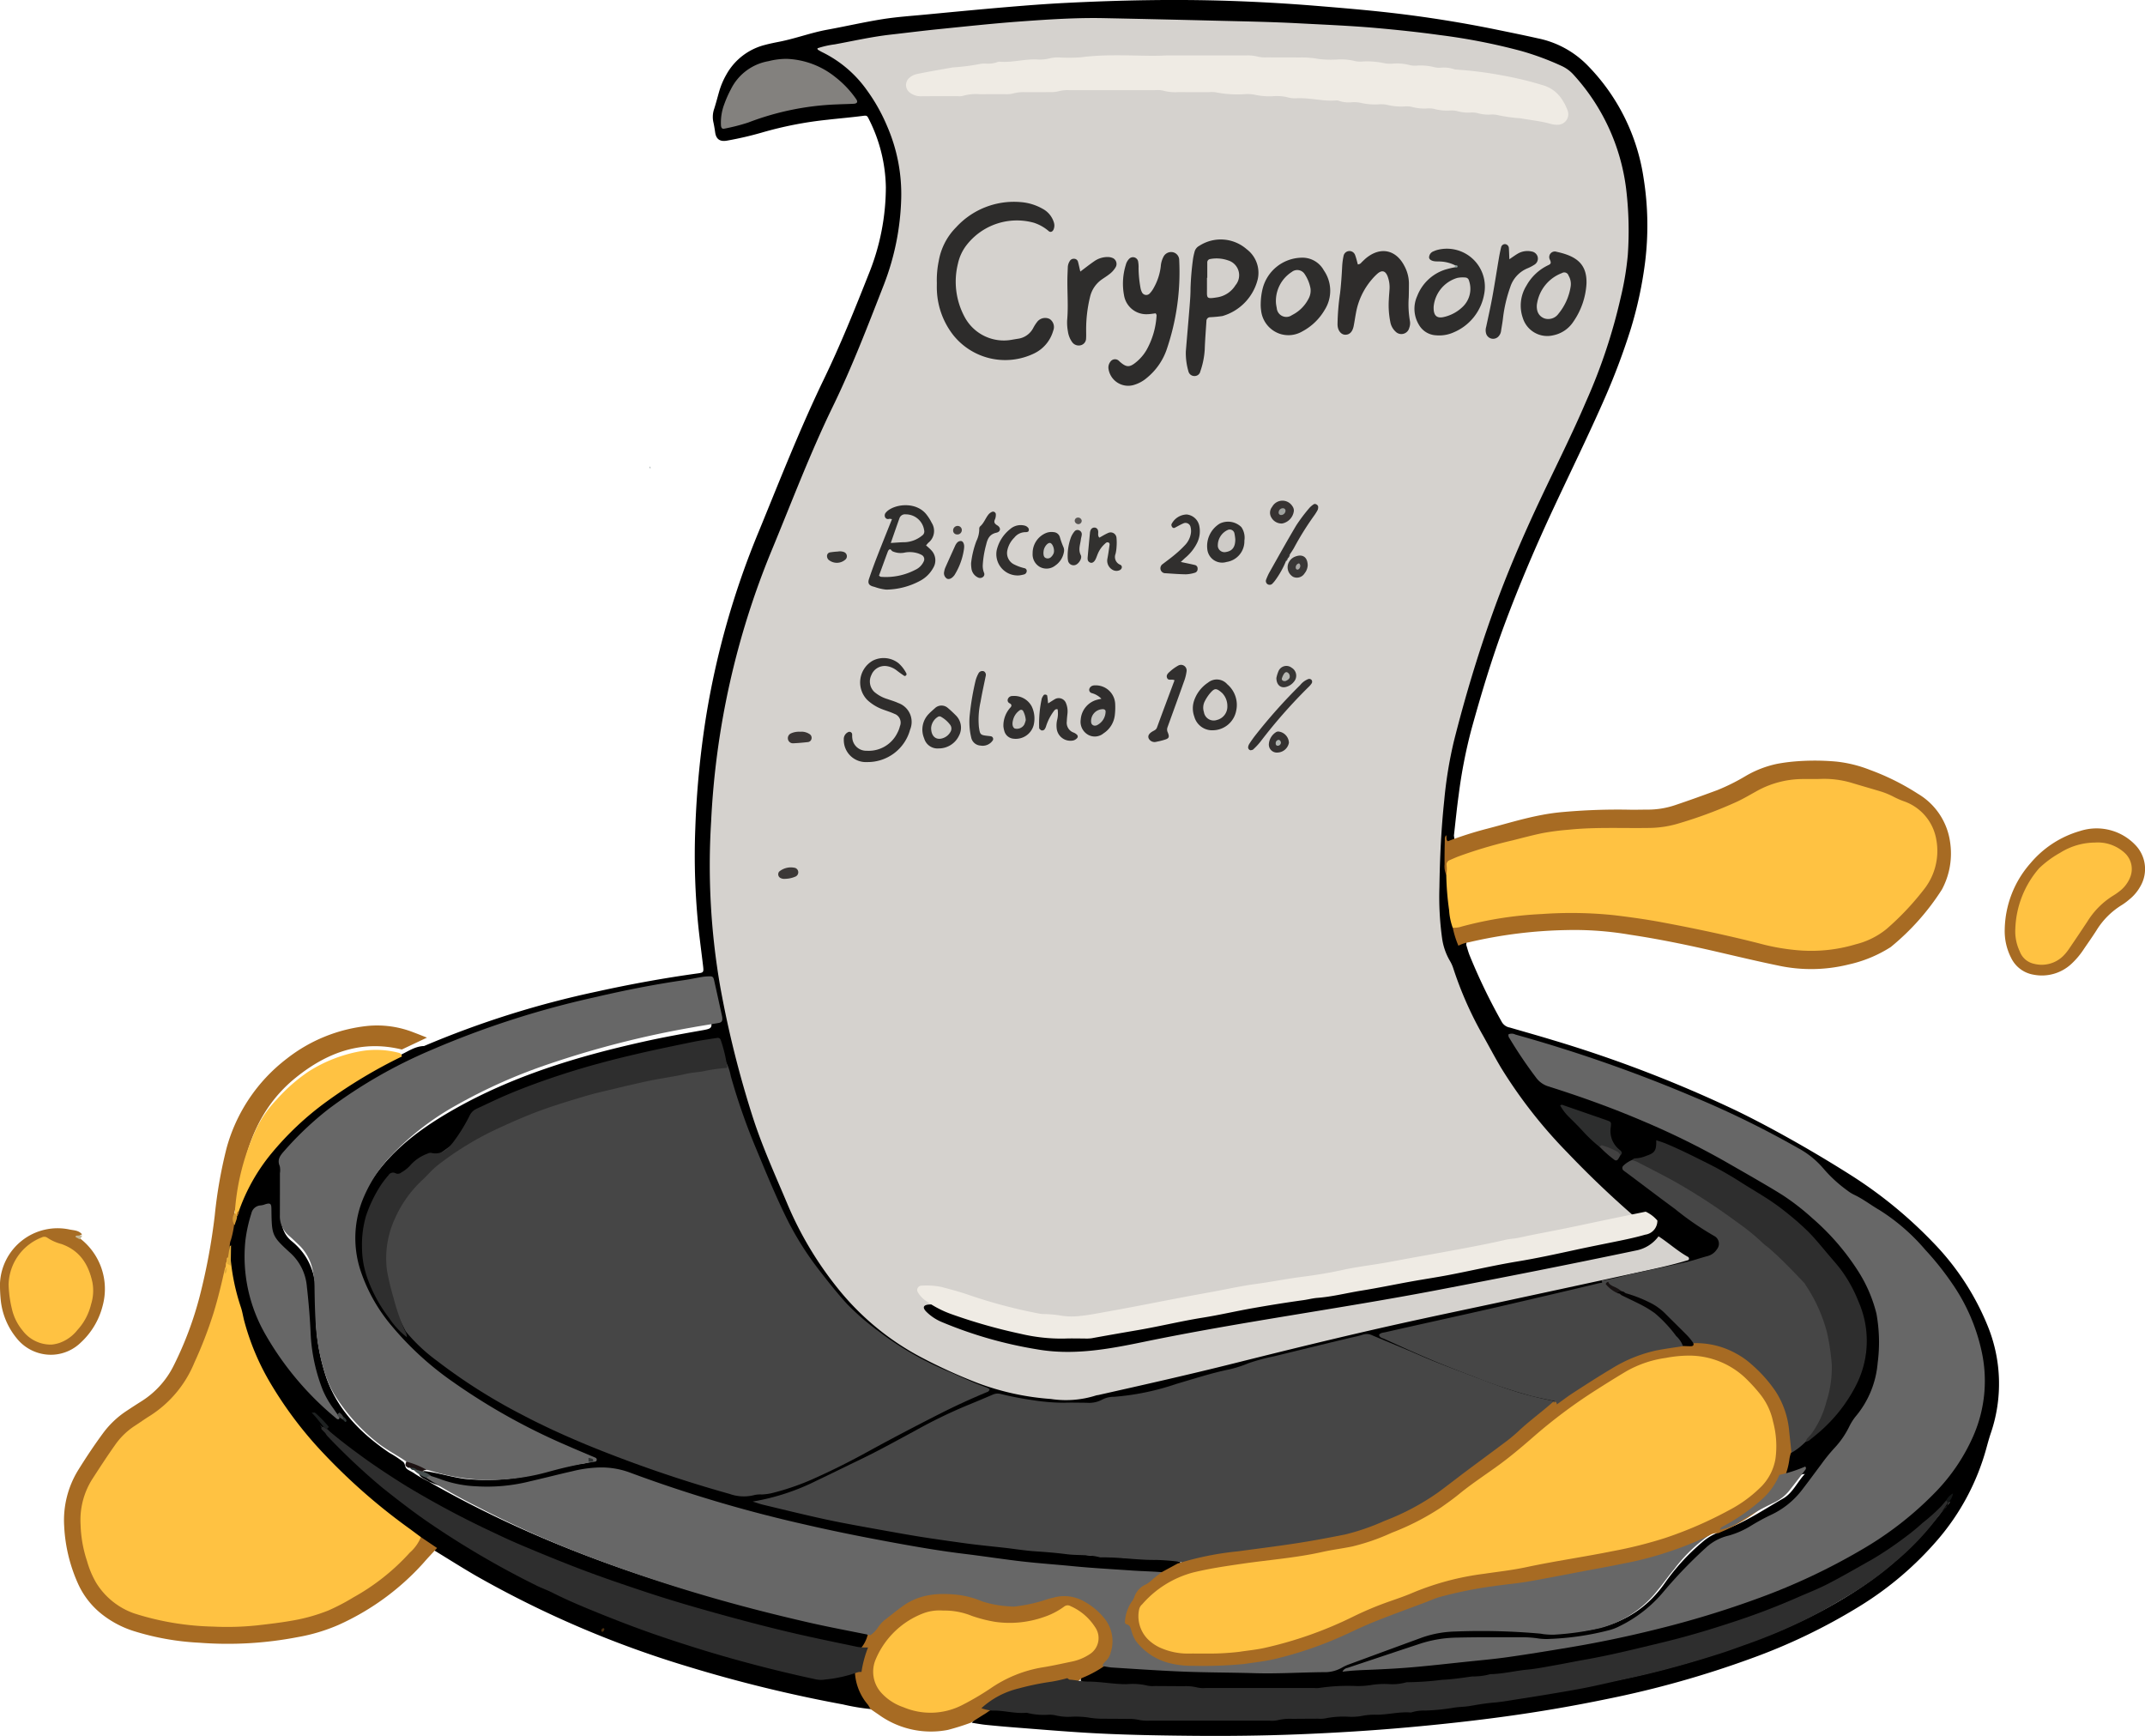 <svg xmlns="http://www.w3.org/2000/svg" width="312.433" height="252.815" viewBox="0 0 312.433 252.815">
  <g id="recipe_on_plate" data-name="recipe on plate" transform="translate(0.009)">
    <path id="Path_19817" data-name="Path 19817" d="M92.4,241.3a30.855,30.855,0,0,1-4.319-.7,204.625,204.625,0,0,1-22.665-5.539,149.251,149.251,0,0,1-30.787-13.194c-2.064-1.195-4.077-2.476-6.114-3.717-1.088-.072-1.746-.96-2.645-1.4a85.145,85.145,0,0,1-14.245-12.3c-5.4-5.9-9.713-12.417-11.543-20.39a53.062,53.062,0,0,1-1.561-7.579,16.169,16.169,0,0,1,.085-2.571c.244-.942.23-1.93.483-2.871a12.005,12.005,0,0,1,.385-1.4c.037-.128.085-.254.133-.378a5.256,5.256,0,0,0,.194-.78,27.033,27.033,0,0,1,6.114-10.022,56.645,56.645,0,0,1,17.422-12.315c1.225-.52,2.314-1.395,3.724-1.431a137.084,137.084,0,0,1,25.174-7.932c4.9-1.079,9.833-1.98,14.805-2.661.7-.1.764-.181.671-.98-.211-1.8-.45-3.587-.651-5.383a102.341,102.341,0,0,1-.49-14.791,132.958,132.958,0,0,1,1.56-16.187,120.579,120.579,0,0,1,7.732-27.117C78.9,62.256,81.817,54.8,85.3,47.59c2.423-5.011,4.5-10.175,6.547-15.349a33.8,33.8,0,0,0,2.477-12.576,22.709,22.709,0,0,0-2.442-9.871c-.3-.627-.328-.616-1.01-.528-1.691.217-3.392.359-5.084.553A54.331,54.331,0,0,0,76.2,11.7a48.971,48.971,0,0,1-4.979,1.15c-1.037.2-1.619-.183-1.761-1.2-.074-.531-.161-1.052-.279-1.576A3.575,3.575,0,0,1,69.328,8.2c.25-.79.46-1.593.685-2.391a11.333,11.333,0,0,1,1.071-2.559,8.925,8.925,0,0,1,5.642-4.336c.7-.189,1.423-.331,2.139-.473C81.207-2.024,83.45-2.873,85.8-3.3c2.683-.489,5.344-1.105,8.036-1.533C95.906-5.163,98-5.3,100.09-5.5c3.93-.374,7.86-.754,11.794-1.087,2.866-.243,5.735-.467,8.607-.611,7.941-.4,15.888-.564,23.836-.3q6.357.21,12.7.728c3.644.3,7.288.6,10.919,1.019q7.7.885,15.295,2.437c2,.411,4.009.815,6,1.264a14,14,0,0,1,7.23,3.89,29.581,29.581,0,0,1,8.226,16.5,43.54,43.54,0,0,1,.208,12.277,58.05,58.05,0,0,1-2.1,9.727,99.66,99.66,0,0,1-3.7,9.866c-2.386,5.457-5.017,10.8-7.535,16.193-2.559,5.482-4.937,11.045-7.059,16.72-1.9,5.082-3.458,10.266-4.9,15.487a73.321,73.321,0,0,0-1.845,9.485c-.277,1.983-.471,3.978-.7,5.967.3,1.886.046,3.809.381,5.691a56.736,56.736,0,0,0,.928,7.315c.111.972.682,1.869.479,2.894.162.511.294,1.034.491,1.53a84.858,84.858,0,0,0,4.712,9.746,1.676,1.676,0,0,0,1.156.785c2.055.6,4.12,1.176,6.168,1.8a186.991,186.991,0,0,1,26.7,10.242c2.852,1.378,5.641,2.874,8.4,4.428q4.2,2.368,8.281,4.949a64.374,64.374,0,0,1,12,9.779,37.8,37.8,0,0,1,8.01,12.155,22.259,22.259,0,0,1,.479,15.764c-.248.739-.451,1.494-.658,2.247a34.359,34.359,0,0,1-7.041,13.2,48.407,48.407,0,0,1-11.31,9.659,85.126,85.126,0,0,1-15.9,7.664,143.76,143.76,0,0,1-20.928,5.888q-7.3,1.513-14.686,2.529c-4.78.658-9.576,1.182-14.383,1.613-5.295.475-10.6.8-15.906,1.012-5.261.21-10.528.266-15.795.213-5.071-.051-10.142-.138-15.2-.444-3.405-.206-6.806-.493-10.208-.757q-2.187-.169-4.369-.392c-.677-.069-1.347-.2-2.021-.3a5.633,5.633,0,0,1,3.807-2.344c4.7.444,9.412.785,14.125,1.114,8.422.587,16.851.668,25.277.494,6.615-.136,13.227-.527,19.832-1.071a248.481,248.481,0,0,0,28.093-3.829,135.057,135.057,0,0,0,26.095-7.571c7.9-3.316,15.156-7.62,21.053-13.982,1.262-1.362,2.369-2.854,3.623-4.217a6.475,6.475,0,0,0,.575-.823c-.22.184-.3.522-.535.755-3.687,4.3-8.335,7.34-13.236,10.009-13.507,7.355-28.167,11.068-43.181,13.658-7.357,1.269-14.769,2.088-22.206,2.617a260.033,260.033,0,0,1-27.613.586c-6.124-.216-12.268-.321-18.365-1.095-.523-.066-1.089-.006-1.489-.469.047-1.116,1.16-.985,1.745-1.467a3.61,3.61,0,0,1,1.693-.791q9.706.429,19.415.809c4.351.165,8.662-.358,12.991-.122a4.9,4.9,0,0,0,2.263-.5,127.837,127.837,0,0,1,12.347-4.565,18.219,18.219,0,0,1,5.335-.8c4.291-.07,8.57.364,12.846.447,6.448.125,12.382-1.4,16.431-7.166a31.286,31.286,0,0,1,5.418-5.933,7.848,7.848,0,0,1,1.685-1.146c.472-.234.959-.44,1.439-.659,3.132-1.094,5.861-2.97,8.708-4.6,1.4-.8,2.067-2.416,3.166-3.574-1.076.045-2.028,1.233-3.207.348a4.64,4.64,0,0,1,.489-3.093c.986-.848,2.172-1.424,3.14-2.3a24.345,24.345,0,0,0,5.283-5.225c4.194-5.784,4.335-11.89.17-18.15A41.071,41.071,0,0,0,221.233,166.4a93.715,93.715,0,0,0-12.524-6.639c-.674-.286-1.083-.486-1.312.5-.163.7-.913.956-1.555,1.22a15.3,15.3,0,0,0-1.953.584q-1.38.707-.13,1.622c3.728,2.725,7.326,5.63,11.176,8.186.78.518,1.728.926,1.578,2.046-.161,1.2-1.079,1.77-2.161,2.121-3.014.978-6.147,1.447-9.226,2.141-1.848.417-3.662.987-5.538,1.28-.217.052-.427.125-.643.181-10.422,2.548-20.918,4.773-31.6,7.28a16.435,16.435,0,0,0,3.39,1.663,135.729,135.729,0,0,0,17.932,6.73c.8.222,1.627.328,2.425.55.5.137,1.105.191,1.128.931a.673.673,0,0,1-.266.391,1.422,1.422,0,0,1-.444.2c-.081.009-.162.015-.243.025-4.73-.663-9.1-2.508-13.537-4.138-3.94-1.447-7.775-3.148-11.63-4.8a5.573,5.573,0,0,0-3.817-.323c-4.2,1.105-8.442,2.03-12.627,3.164-5.313,1.44-10.63,2.879-15.9,4.471-2.112.638-4.373.6-6.453,1.186a24.4,24.4,0,0,1-6.789.664,37.061,37.061,0,0,1-7.961-1.021,5.221,5.221,0,0,0-3.131.266c-5.253,2.022-10.063,4.934-15.072,7.447-4.788,2.4-9.478,5.04-14.618,6.677a12.367,12.367,0,0,1-2.316.576c1.767.22,3.66.839,5.591,1.263A281.461,281.461,0,0,0,114.735,218c6.54.669,13.079,1.293,19.658,1.454,1.118.027,2.353-.077,3.312.788-.448,1.183-1.594,1.3-2.563,1.687-2.636.312-5.255-.136-7.868-.3-6.46-.4-12.9-1.066-19.321-1.916a265.6,265.6,0,0,1-39.891-8.268c-3.836-1.123-7.639-2.357-11.385-3.743-2.85-1.054-5.649-.695-8.486-.153-2.441.466-4.81,1.25-7.263,1.669-4.488.765-8.918.849-13.183-1.088-.452-.347-1.075-.458-1.384-1,.1-.407.422-.474.764-.517,2.021.256,3.957.9,6,1.151a30.782,30.782,0,0,0,11.392-1.023,40.677,40.677,0,0,1,6.257-1.307c.1-.01.222.055.322-.042a.326.326,0,0,1-.242,0c-8.981-3.7-17.587-8.047-24.913-14.542-4.449-3.944-8.061-8.493-9.275-14.559a14.876,14.876,0,0,1,1.731-10.328c2.916-5.334,7.547-8.874,12.681-11.83,8.766-5.046,18.314-7.916,28.111-10.091,2.762-.613,5.542-1.117,8.327-1.607,1.554-.274,1.583-.334,1.219-1.929-.207-.906-.415-1.812-.553-2.73-.171-1.142-.69-1.554-1.9-1.357-6.594,1.08-13.162,2.281-19.628,3.985A117.2,117.2,0,0,0,21.8,149.787a52.948,52.948,0,0,0-14.609,11.1,3.153,3.153,0,0,0-.914,2.506c.136,2.1.068,4.2.038,6.3a3.957,3.957,0,0,0,1.4,3.384c2.837,2.282,3.736,5.294,3.617,8.839a29.762,29.762,0,0,0,1.551,11.259c1.706,4.694,5.079,8.025,9.109,10.767a15.93,15.93,0,0,1,2.069,1.367c.26.278.192.722.492.981.048.034.092.072.14.106s.1.064.151.094c.215.121.435.23.645.361a14.265,14.265,0,0,0,1.911,1.11c15.9,9.142,33.025,15.028,50.744,19.367,4.023.985,8.076,1.819,12.132,2.644a3.458,3.458,0,0,1,1.762.638,1.691,1.691,0,0,1-.835,2.044,4.142,4.142,0,0,1-2.3-.056A233.239,233.239,0,0,1,41.69,218.3a116.846,116.846,0,0,1-25.939-14.884,17.316,17.316,0,0,1-1.869-1.635c-.158-.14-.3-.3-.467-.429a8.167,8.167,0,0,1-.637-.52,16.452,16.452,0,0,1-1.348-1.51c.389.446.728.933,1.147,1.355.095.1.19.194.286.29s.206.182.31.274c.055.044.108.089.164.132a3.583,3.583,0,0,1,.315.293,97.02,97.02,0,0,0,23.3,17.97,134.013,134.013,0,0,0,20.145,9.3,198.068,198.068,0,0,0,24.347,7.257,13.18,13.18,0,0,0,7.175-.225c.547-.174,1.107-.44,1.681-.058a14.876,14.876,0,0,0,2.088,4.7A.691.691,0,0,1,92.4,241.3Z" transform="translate(34.698 7.624)"/>
    <path id="Path_19818" data-name="Path 19818" d="M-152.017,1139.355a14.792,14.792,0,0,1-.538,2.987c-.352.829-.115,1.732-.327,2.579a4.531,4.531,0,0,1-.048.66,4.843,4.843,0,0,0-.176,1.09,54.85,54.85,0,0,1-5.782,16.29,12.979,12.979,0,0,1-4.886,5.08c-4.182,2.325-6.751,6.029-9,10.018a12.174,12.174,0,0,0-.918,8.8c.533,2.471,1.19,4.9,3.042,6.815a10.934,10.934,0,0,0,5.146,3.081,45.208,45.208,0,0,0,25.324-.238,30.092,30.092,0,0,0,14.029-9.6c.382-.447.662-1,1.248-1.236l2.359,1.588c-.667.727-1.351,1.438-1.994,2.185a37.058,37.058,0,0,1-12.378,9.02,26.158,26.158,0,0,1-5.949,1.775,53.792,53.792,0,0,1-14.325.813,38.271,38.271,0,0,1-9.466-1.675,14.56,14.56,0,0,1-4.582-2.373,11.852,11.852,0,0,1-3.634-4.612,23.106,23.106,0,0,1-1.989-8.318,13.911,13.911,0,0,1,2.073-8.213c1.124-1.806,2.3-3.575,3.563-5.29a13.415,13.415,0,0,1,3.419-3.258q1.112-.739,2.241-1.451a12.9,12.9,0,0,0,4.688-5.237,51.147,51.147,0,0,0,3.78-10.12,89.3,89.3,0,0,0,2.166-11.653,67.658,67.658,0,0,1,1.709-9.775,24.516,24.516,0,0,1,8.77-13.072,22.927,22.927,0,0,1,11.8-4.781,14.531,14.531,0,0,1,6.7.95c.648.241,1.289.5,1.933.757l-3.664,1.73c-5.883-1.447-10.911.45-15.423,4.08-5.029,4.045-7.263,9.6-8.154,15.8-.14.978-.417,1.93-.482,2.918A2.787,2.787,0,0,0-152.017,1139.355Z" transform="translate(186.2 -961.826)" fill="#a76b23"/>
    <path id="Path_19819" data-name="Path 19819" d="M1329,843.736a13.57,13.57,0,0,1-.82-2.615c2.386-1.2,5.01-1.469,7.588-1.844a71.029,71.029,0,0,1,24.325.873c5.626,1.126,11.162,2.669,16.823,3.61a21.64,21.64,0,0,0,10.261-.755,11.244,11.244,0,0,0,4.9-2.956,41.973,41.973,0,0,0,4.677-5.155c2.54-3.782,2.057-8.164-1.2-10.806a13.257,13.257,0,0,0-3.307-1.65c-4.948-2.12-10.056-3.219-15.469-2.291a18.677,18.677,0,0,0-5.491,2.163,43.41,43.41,0,0,1-12.653,4.526,31.807,31.807,0,0,1-5.775.157,57.913,57.913,0,0,0-10.641.627,101.919,101.919,0,0,0-13.04,3.442c-1.311.419-1.342,1.56-1.936,2.39a3.093,3.093,0,0,1-.255-1.586c-.019-1.28.011-2.56.037-3.84a1.13,1.13,0,0,1,.169-.385c.178.252-.069.607.262.879a55.013,55.013,0,0,1,5.427-1.748c2.775-.706,5.51-1.573,8.33-2.093a29.675,29.675,0,0,1,3.083-.421,89.376,89.376,0,0,1,9.336-.338c.988.027,1.978-.006,2.967-.007a12.4,12.4,0,0,0,3.936-.642c2.06-.689,4.1-1.428,6.142-2.182a29.392,29.392,0,0,0,4.113-2.04,15.21,15.21,0,0,1,4.677-1.812c.679-.125,1.366-.222,2.053-.295a35.073,35.073,0,0,1,6.518-.024,18.773,18.773,0,0,1,4.879,1.2,35.235,35.235,0,0,1,7.018,3.492,9.714,9.714,0,0,1,4.685,7.049,11.073,11.073,0,0,1-1.2,6.9,35.241,35.241,0,0,1-7.453,8.374,18.931,18.931,0,0,1-6.13,2.536,22.661,22.661,0,0,1-10.291.148c-3.046-.628-6.073-1.351-9.1-2.052-4.14-.957-8.3-1.811-12.5-2.44a48.145,48.145,0,0,0-9.308-.666,67.313,67.313,0,0,0-14.093,1.771A4.906,4.906,0,0,0,1329,843.736Z" transform="translate(-1116.582 -706.006)" fill="#a76b23"/>
    <path id="Path_19820" data-name="Path 19820" d="M700.844,1733.017a3.729,3.729,0,0,0-1.276.647q-1.157.727-2.313,1.458a34.929,34.929,0,0,1-3.37,1.058,12.974,12.974,0,0,1-9.969-2.156c-.438-.3-.878-.6-1.316-.905a3.7,3.7,0,0,0-.361-.621,7.87,7.87,0,0,1-1.884-4.761,3.31,3.31,0,0,1,.954-3.557,4.8,4.8,0,0,0,.895-1.8,12.527,12.527,0,0,1,9.5-6.3,13.433,13.433,0,0,1,6.433.741,14.4,14.4,0,0,0,9.731.1,7.907,7.907,0,0,1,9.484,2.885,5.778,5.778,0,0,1,1.01,4.917,3.065,3.065,0,0,1-1.668,2.147,16.788,16.788,0,0,1-3.333,1.778,2.366,2.366,0,0,1-1.7.777c-3.484.641-7,1.164-9.989,3.305C701.446,1732.889,701.11,1732.882,700.844,1733.017Z" transform="translate(-555.841 -1484.245)" fill="#a76b23"/>
    <path id="Path_19821" data-name="Path 19821" d="M1926.015,904.56a14.943,14.943,0,0,1,3.748-9.592,14.748,14.748,0,0,1,7.232-4.695,7.8,7.8,0,0,1,8.039,2.032,5.028,5.028,0,0,1,.735,6.031,6.474,6.474,0,0,1-1.615,1.914,8.991,8.991,0,0,1-1.069.795,11.221,11.221,0,0,0-3.732,3.741c-.56.872-1.154,1.724-1.745,2.576a11.57,11.57,0,0,1-1.891,2.273,6.312,6.312,0,0,1-5.487,1.568,4.433,4.433,0,0,1-3.3-2.485A8.495,8.495,0,0,1,1926.015,904.56Z" transform="translate(-1634.021 -769.253)" fill="#a76b23"/>
    <path id="Path_19822" data-name="Path 19822" d="M-233.738,1324a9.284,9.284,0,0,1,3.327,9.769,10.921,10.921,0,0,1-3.2,5.411,6.253,6.253,0,0,1-3.98,1.766,6.37,6.37,0,0,1-5.346-2.379,10.413,10.413,0,0,1-2.341-5.669,21.645,21.645,0,0,1-.1-2.368,8.4,8.4,0,0,1,10.074-7.827c.649.146,1.379.11,1.863.706C-233.583,1323.587-234.116,1323.564-233.738,1324Z" transform="translate(245.368 -1143.658)" fill="#a76c24"/>
    <path id="Path_19823" data-name="Path 19823" d="M-163.933,1329.732c-.211-.111-.424-.217-.627-.341-.017-.011.032-.2.06-.2.288-.028.578-.033.867-.045C-163.588,1329.412-163.891,1329.506-163.933,1329.732Z" transform="translate(175.563 -1149.234)" fill="#c5b896"/>
    <path id="Path_19824" data-name="Path 19824" d="M457.617,497.361l-.091.1a1.443,1.443,0,0,1-.1-.227c-.005-.019.061-.057.1-.087Z" transform="translate(-362.849 -429.216)" fill="#b3baba"/>
    <path id="Path_19825" data-name="Path 19825" d="M668.835,189.047c1.45.939,2.732,2.119,4.244,2.969a.3.3,0,0,1,.184.36c-.054.168-.211.167-.343.207-2.369.712-4.789,1.219-7.2,1.744q-9.273,2.014-18.551,4.007c-5.315,1.143-10.64,2.246-15.948,3.423-8.107,1.8-16.172,3.772-24.226,5.791-6.569,1.647-13.174,3.13-19.78,4.617a2.129,2.129,0,0,0-.292.051,14.465,14.465,0,0,1-6.595.52,38.112,38.112,0,0,1-10.687-2.335,77.637,77.637,0,0,1-8.1-3.682,38.7,38.7,0,0,1-12.37-10.242,51.5,51.5,0,0,1-7.135-11.931c-1.759-4.194-3.659-8.332-5.068-12.663a148.974,148.974,0,0,1-4.788-19.119,103.144,103.144,0,0,1-1.341-24.1,118.262,118.262,0,0,1,8.807-39.478c2.915-7.032,5.6-14.162,8.935-21.015,2.816-5.788,5.107-11.792,7.445-17.778a37.388,37.388,0,0,0,2.5-12.45,24.8,24.8,0,0,0-2.041-10.552,26.061,26.061,0,0,0-2.978-5.291,17.25,17.25,0,0,0-6.5-5.511,6.768,6.768,0,0,1-.633-.365c-.029-.018-.026-.088-.053-.193a13.292,13.292,0,0,1,2.512-.571c2.721-.5,5.424-1.116,8.179-1.425,2.31-.26,4.616-.555,6.929-.788,3.986-.4,7.971-.836,11.966-1.126,4.046-.294,8.1-.564,12.161-.481q7.793.158,15.584.352c4.254.109,8.512.175,12.76.4,3.753.2,7.51.347,11.258.68,3.105.276,6.2.6,9.288,1.029a88.258,88.258,0,0,1,11.921,2.333,40.292,40.292,0,0,1,5.829,2.162,5.3,5.3,0,0,1,1.774,1.31,30.132,30.132,0,0,1,7.634,16.582,51.08,51.08,0,0,1,.246,9.632,43.225,43.225,0,0,1-1.02,6.142,81.026,81.026,0,0,1-5.046,15.17c-2.039,4.776-4.379,9.412-6.594,14.107-2.6,5.5-5,11.078-7.05,16.813-2.184,6.106-4.037,12.3-5.622,18.585a61.781,61.781,0,0,0-1.409,8.631c-.444,4.187-.638,8.387-.7,12.594a43.694,43.694,0,0,0,.4,7.55,8.892,8.892,0,0,0,1.117,3.2,5.433,5.433,0,0,1,.49,1.069,53.061,53.061,0,0,0,4.082,9.365c.978,1.718,1.888,3.473,2.9,5.173a70.424,70.424,0,0,0,9.678,12.358,141.14,141.14,0,0,0,11.464,10.759.457.457,0,0,1,.076.127,3.593,3.593,0,0,1-2.3.888q-16.261,3.443-32.615,6.411c-14.75,2.659-29.585,4.836-44.276,7.823-4.437.9-8.752.3-13.07-.683-3.383-.77-6.6-2.1-9.961-2.938a6.259,6.259,0,0,0-2.492-.268c-.819.127-.672.572-.25,1.011a7.088,7.088,0,0,0,2.338,1.55,61.209,61.209,0,0,0,13.8,3.947c5.238.92,10.359-.013,15.447-1.065,14.2-2.936,28.581-4.833,42.817-7.553,9.669-1.847,19.328-3.746,28.962-5.77A5.276,5.276,0,0,0,668.835,189.047Z" transform="translate(-427.269 -8.997)" fill="#d5d2ce"/>
    <path id="Path_19826" data-name="Path 19826" d="M220.755,1148.582a8.391,8.391,0,0,1,.691,2.088,91.545,91.545,0,0,0,3.489,10.079c1.521,3.649,3,7.319,4.764,10.861a45.009,45.009,0,0,0,4.772,7.492c1.241,1.6,2.5,3.192,3.864,4.684a36.09,36.09,0,0,0,4.584,3.979,45.943,45.943,0,0,0,10.247,5.9c1.862.8,3.687,1.68,5.6,2.345a2.028,2.028,0,0,1,.368.219.509.509,0,0,1-.37.424q-3.564,1.475-7,3.22c-3.481,1.773-6.943,3.579-10.369,5.461-2.427,1.333-4.9,2.589-7.427,3.726a36.448,36.448,0,0,1-6.561,2.312,7.7,7.7,0,0,1-1.464.194,4.087,4.087,0,0,0-1.033.075,6.155,6.155,0,0,1-3.644-.154,189.112,189.112,0,0,1-21.006-7.233c-3.145-1.32-6.257-2.726-9.273-4.325a81.692,81.692,0,0,1-12.379-7.851,24.95,24.95,0,0,1-4.519-4.26c-2.721-5.252-4.553-10.643-2.437-16.6,1.358-3.819,4.054-6.642,7.14-9.089a50.075,50.075,0,0,1,13.794-7.385,123.575,123.575,0,0,1,26.755-6.373A1.667,1.667,0,0,1,220.755,1148.582Z" transform="translate(-115.001 -993.92)" fill="#464646"/>
    <path id="Path_19827" data-name="Path 19827" d="M637.7,1474.533c-.116-.086-.226-.237-.349-.249a32.07,32.07,0,0,0-3.535-.285c-2.723.038-5.419-.433-8.14-.371-1.587-.45-3.239-.256-4.857-.461-1.506-.191-3.039-.322-4.566-.42-1.472-.094-2.934-.337-4.4-.505-1.126-.129-2.255-.239-3.381-.368-.93-.106-1.86-.214-2.787-.344-2-.281-4-.556-5.995-.871-1.849-.293-3.692-.628-5.535-.958-2.037-.364-4.075-.726-6.106-1.121-1.548-.3-3.091-.635-4.628-.989-2.306-.531-4.606-1.089-6.906-1.646-.42-.1-.828-.251-1.469-.448a32.9,32.9,0,0,0,9.319-3.048c2.1-1,4.18-2.027,6.273-3.034,2.759-1.329,5.442-2.816,8.136-4.274a73.548,73.548,0,0,1,7.182-3.514q2.058-.84,4.1-1.717a1.742,1.742,0,0,1,1.14-.079,45.4,45.4,0,0,0,4.5.875,29.984,29.984,0,0,0,4.717.4c1.087-.042,2.176,0,3.265,0a4.055,4.055,0,0,0,2.28-.455,3.625,3.625,0,0,1,1.71-.409,36.842,36.842,0,0,0,9.1-1.881c2.557-.745,5.085-1.577,7.7-2.112a17.232,17.232,0,0,0,2.8-.9,29.015,29.015,0,0,1,3.707-1q5.388-1.323,10.782-2.623c.719-.175,1.455-.3,2.153-.533a1.859,1.859,0,0,1,1.421.111c2.319.983,4.658,1.918,6.966,2.927,2.265.99,4.581,1.844,6.889,2.719,1.8.683,3.6,1.378,5.417,2.009a52.113,52.113,0,0,0,6.855,1.839,7.491,7.491,0,0,1,.841.271c.156.425-.161.646-.41.862a163.543,163.543,0,0,1-18.124,13.859,42.363,42.363,0,0,1-16.96,5.911c-4.74.712-9.519,1.15-14.233,2.038a30.664,30.664,0,0,0-3.62.785C638.547,1474.655,638.122,1474.9,637.7,1474.533Z" transform="translate(-465.426 -1246.819)" fill="#464646"/>
    <path id="Path_19828" data-name="Path 19828" d="M309.256,1612.638c.057-.375.353-.581.583-.824a2.61,2.61,0,0,0,.614-1.156,5.264,5.264,0,0,0-.965-5,9.837,9.837,0,0,0-3.038-2.484,5.789,5.789,0,0,0-4.36-.482,10.712,10.712,0,0,0-1.254.354,21.988,21.988,0,0,1-4.092.9,3.1,3.1,0,0,1-1.014.015,15.757,15.757,0,0,1-3.973-.715,13.309,13.309,0,0,0-3.488-.955c-2.832-.32-5.589-.162-8.065,1.6-.953.678-1.846,1.428-2.776,2.131a5.157,5.157,0,0,0-.863.989,4.047,4.047,0,0,1-1.114,1.145c-2.984-.609-5.982-1.161-8.951-1.84-5.189-1.186-10.345-2.508-15.457-4.012-5.534-1.629-11-3.452-16.4-5.509a154.3,154.3,0,0,1-16.479-7.366,80.287,80.287,0,0,1-7.361-4.166c.011-.508.289-.455.614-.3.505.169,1.02.313,1.514.511a17.165,17.165,0,0,0,5.117,1,25.612,25.612,0,0,0,7.788-.719c2.077-.477,4.142-1.011,6.221-1.481a18.275,18.275,0,0,1,3.734-.537,11.985,11.985,0,0,1,4.552.708,197.852,197.852,0,0,0,25.51,7.58c4.341,1.006,8.716,1.873,13.1,2.676,3.38.619,6.77,1.2,10.185,1.613,2.788.336,5.564.775,8.353,1.095,2.454.282,4.921.449,7.379.691,2.895.284,5.8.441,8.7.641,1.644.114,3.293.124,4.932.3a2.924,2.924,0,0,1-1.612,1.807,6.759,6.759,0,0,0-2.647,3.436c-.929,2.095.47,3.642,1.563,5.048,1.676,2.153,4.14,2.729,6.757,2.888,8.563.517,16.51-1.713,24.17-5.4a75.012,75.012,0,0,1,23.216-6.849,135.211,135.211,0,0,0,19.4-3.861,48.39,48.39,0,0,0,6.8-2.61c.6-.27,1.2-.747,1.885-.181a22.377,22.377,0,0,0-5.5,5.215c-.859,1-1.6,2.11-2.456,3.122a15.662,15.662,0,0,1-8.27,5.457,40.286,40.286,0,0,1-6.744.967,9.98,9.98,0,0,1-1.449-.062c-.241-.017-.478-.084-.719-.1a97.427,97.427,0,0,0-12.349-.294,15.774,15.774,0,0,0-4.7.855q-5.333,1.954-10.661,3.918a6.372,6.372,0,0,0-1.058.49,5.029,5.029,0,0,1-2.635.655c-3.343.026-6.69.247-10.028.15-3.682-.107-7.367-.092-11.047-.254-3.29-.144-6.577-.373-9.864-.578A12.661,12.661,0,0,1,309.256,1612.638Z" transform="translate(-148.676 -1370.018)" fill="#676767"/>
    <path id="Path_19829" data-name="Path 19829" d="M1242.109,1120.029a1.194,1.194,0,0,1,.994.036,212.417,212.417,0,0,1,26.149,9.155,138.334,138.334,0,0,1,15.038,7.385,12.714,12.714,0,0,1,3.668,2.953,19.812,19.812,0,0,0,3.488,3.21,5.5,5.5,0,0,0,1,.628c1.307.611,2.439,1.507,3.678,2.22a29.16,29.16,0,0,1,6.69,5.8,42.133,42.133,0,0,1,3.969,4.988,27.51,27.51,0,0,1,4.221,9.735,19.985,19.985,0,0,1-1.174,12.337,27.626,27.626,0,0,1-5.41,8.1,49.583,49.583,0,0,1-10.957,8.559,91.393,91.393,0,0,1-14.744,6.943,140.383,140.383,0,0,1-15.306,4.661q-6.185,1.537-12.473,2.587c-2.971.494-5.943.984-8.925,1.407-2.053.291-4.121.471-6.184.689-2.6.275-5.2.569-7.811.794-1.969.17-3.946.269-5.921.353-1.38.059-2.761.094-4.179.29a1,1,0,0,1,.738-.56c3.563-1.187,7.124-2.383,10.691-3.559a18.173,18.173,0,0,1,5.251-.849c3.116-.079,6.235-.046,9.352-.048a15.114,15.114,0,0,1,2.513.175,8.528,8.528,0,0,0,1.777.058,40.438,40.438,0,0,0,8.485-1.256,6.9,6.9,0,0,0,1.388-.513,19.44,19.44,0,0,0,6.621-5.158,66.909,66.909,0,0,1,6.176-6.4,7.26,7.26,0,0,1,3.25-1.71,12.6,12.6,0,0,0,3.242-1.425,30.609,30.609,0,0,1,3-1.628,12.114,12.114,0,0,0,4.544-3.725c.938-1.213,1.84-2.453,2.761-3.678a25.014,25.014,0,0,1,1.969-2.407,12.811,12.811,0,0,0,2.078-3.059,7.968,7.968,0,0,1,.866-1.377,13.87,13.87,0,0,0,3.251-7.826,23.218,23.218,0,0,0-.178-7.218,20.789,20.789,0,0,0-2.7-6.234,35.385,35.385,0,0,0-6.69-7.7,34.634,34.634,0,0,0-4.214-3.272c-1.084-.688-2.194-1.338-3.3-1.984-1.709-1-3.426-1.977-5.142-2.961a114.321,114.321,0,0,0-11.975-5.884c-4.5-1.926-9.108-3.577-13.778-5.05a3.474,3.474,0,0,1-1.756-1.248,64.609,64.609,0,0,1-3.9-5.776A.666.666,0,0,1,1242.109,1120.029Z" transform="translate(-1022.391 -969.4)" fill="#676767"/>
    <path id="Path_19830" data-name="Path 19830" d="M-109.7,1400.1a6.053,6.053,0,0,1-1.616,2.259,31.939,31.939,0,0,1-8.211,6.515,30.71,30.71,0,0,1-3.676,1.922,25.861,25.861,0,0,1-5.267,1.469c-1.7.3-3.411.5-5.128.693a41.636,41.636,0,0,1-6.366.174,40.432,40.432,0,0,1-11.492-1.918,10.636,10.636,0,0,1-5.55-4.469,13.568,13.568,0,0,1-1.318-3.135,18.568,18.568,0,0,1-.948-5.377,11.128,11.128,0,0,1,1.66-6.508c1.1-1.7,2.2-3.4,3.375-5.053a10.388,10.388,0,0,1,2.86-2.774c.749-.48,1.468-1.008,2.227-1.472a16.639,16.639,0,0,0,6.452-7.728,61.74,61.74,0,0,0,2.778-7.184c.668-2.173,1.2-4.378,1.684-6.6.225-.267.019-.65.245-.917l.047-.551c.325-.188.4.117.548.278a30.983,30.983,0,0,0,1.442,6.8c.231.648.334,1.341.5,2.011a35.865,35.865,0,0,0,3.905,9.257,57.346,57.346,0,0,0,7.691,10.146,87.3,87.3,0,0,0,12.608,11.011C-110.726,1399.334-110.215,1399.722-109.7,1400.1Z" transform="translate(170.998 -1176.245)" fill="#ffc242"/>
    <path id="Path_19831" data-name="Path 19831" d="M98.764,1129.4a59.5,59.5,0,0,0-6.9,1.5,32.184,32.184,0,0,1-8.882,1.182,29.269,29.269,0,0,1-8.262-1.338c-.185-.061-.381-.091-.571-.136-1.055-.241-2.195-.273-2.967-1.207-1.425-.977-2.983-1.749-4.332-2.846a27.3,27.3,0,0,1-6.176-6.957,14.531,14.531,0,0,1-1.407-3.261,28.438,28.438,0,0,1-1.24-6.382c-.155-2.026-.194-4.049-.22-6.076a12,12,0,0,0-.272-2.352,6.917,6.917,0,0,0-2.04-3.708c-.469-.44-.927-.894-1.417-1.31a3.724,3.724,0,0,1-1.316-3.019q.008-3.044.005-6.087a2.742,2.742,0,0,0-.024-1.031c-.429-.967.115-1.6.672-2.225a47.22,47.22,0,0,1,6.462-6.108,71.217,71.217,0,0,1,14.888-8.553,132.346,132.346,0,0,1,23.661-7.655c4.375-1.022,8.783-1.907,13.235-2.547.879-.126,1.748-.32,2.625-.464a7.411,7.411,0,0,1,1.034-.084c.46-.01.579.081.692.582.392,1.734.769,3.472,1.15,5.209a2.481,2.481,0,0,1,.039.294c.041.43-.11.637-.552.712-1.266.216-2.535.409-3.8.638a138.749,138.749,0,0,0-20.8,5.3,77.773,77.773,0,0,0-13.536,6.01,39.452,39.452,0,0,0-9.789,7.633,20.187,20.187,0,0,0-3.988,6.378,15.122,15.122,0,0,0-.2,10.171,24.428,24.428,0,0,0,4.495,7.96,45.083,45.083,0,0,0,8.954,8.187,91.332,91.332,0,0,0,16.688,9.3c1.357.6,2.727,1.165,4.091,1.747A.318.318,0,0,1,98.764,1129.4Z" transform="translate(-12.005 -916.549)" fill="#676767"/>
    <path id="Path_19832" data-name="Path 19832" d="M1328.889,850.306a4.751,4.751,0,0,0,.042-1.475.692.692,0,0,1,.445-.7c.453-.2.9-.4,1.364-.575a67.913,67.913,0,0,1,7.806-2.309c1.434-.362,2.865-.743,4.312-1.048a36.792,36.792,0,0,1,3.808-.5c4-.415,8-.191,12-.266a15.413,15.413,0,0,0,4.223-.7,64.459,64.459,0,0,0,8.323-3.108c1.073-.5,2.092-1.117,3.133-1.685a13.874,13.874,0,0,1,6.546-1.626c.841-.014,1.683.018,2.523-.017a14.079,14.079,0,0,1,4.677.62c1.323.4,2.653.776,3.976,1.175a11.152,11.152,0,0,1,2.053.843,12.26,12.26,0,0,0,1.355.594,7.169,7.169,0,0,1,4.781,5.558,9.032,9.032,0,0,1-1.845,7.371,39.9,39.9,0,0,1-5.4,5.7,11.468,11.468,0,0,1-4.476,2.224,22.558,22.558,0,0,1-8.8.834,31.277,31.277,0,0,1-5.234-.956c-4.686-1.191-9.415-2.187-14.164-3.076-2.321-.434-4.667-.761-7.019-1.042a60.191,60.191,0,0,0-10.514-.167,54.559,54.559,0,0,0-11.67,1.821,3.435,3.435,0,0,1-1.31.171,9.268,9.268,0,0,1-.522-2.571A41.26,41.26,0,0,1,1328.889,850.306Z" transform="translate(-1118.239 -722.86)" fill="#ffc242"/>
    <path id="Path_19833" data-name="Path 19833" d="M831.789,1649.209a12.281,12.281,0,0,1,5.435-2.877,38.728,38.728,0,0,1,4.78-.984,21.438,21.438,0,0,0,2.3-.513c.124.077.245.212.373.22.886.054,1.774.28,2.636.279,1.933,0,3.827.415,5.757.37a9.312,9.312,0,0,1,2.943.226,3.808,3.808,0,0,0,1.033.048c1.385.012,2.77.015,4.155.029a7.024,7.024,0,0,1,2.058.19,4.084,4.084,0,0,0,1.178.073q7.939,0,15.878,0a3.285,3.285,0,0,0,.74-.017,28.487,28.487,0,0,1,5.463-.267,13.42,13.42,0,0,0,2.353-.2,12.6,12.6,0,0,1,2.217-.09,7.416,7.416,0,0,0,2.5-.23.7.7,0,0,1,.293-.038,43.35,43.35,0,0,0,5.013-.352c1.469-.06,2.934-.288,4.394-.49a9.381,9.381,0,0,0,2.634-.335c1.829-.028,3.605-.492,5.419-.663,1.319-.124,2.626-.39,3.934-.62,1.452-.255,2.9-.558,4.348-.812,3.834-.672,7.606-1.616,11.387-2.528,3.213-.776,6.384-1.7,9.52-2.729a102.84,102.84,0,0,0,9.836-3.689c1.578-.7,3.2-1.321,4.732-2.109,2.15-1.105,4.236-2.335,6.35-3.509a50.2,50.2,0,0,0,4.912-3.3,29.12,29.12,0,0,0,2.513-2.062,26.669,26.669,0,0,0,2.757-2.465c.221-.264.446-.526.669-.788.266-.075.409-.024.292.289a38.793,38.793,0,0,1-7.545,8.507,46.408,46.408,0,0,1-6.809,4.955c-2.117,1.276-4.242,2.531-6.463,3.608a77.782,77.782,0,0,1-8.042,3.4c-1.442.509-2.874,1.051-4.331,1.517-4.414,1.412-8.871,2.656-13.408,3.626-2.358.5-4.7,1.083-7.073,1.522-1.5.277-3,.53-4.5.78q-2.183.363-4.37.7c-1.215.184-2.42.417-3.65.515-1.173.094-2.338.3-3.5.5-.826.137-1.66.108-2.5.275a32.511,32.511,0,0,1-3.965.386,5.978,5.978,0,0,0-1.9.23.669.669,0,0,1-.292.044c-1.637-.116-3.237.324-4.866.329a9.582,9.582,0,0,0-2.353.21,8.621,8.621,0,0,1-1.772.082,13.477,13.477,0,0,0-3.388.243,3.907,3.907,0,0,1-1.034.042c-1.237.01-2.473.009-3.71.026a7.4,7.4,0,0,0-2.205.2,4,4,0,0,1-1.179.066q-8.756,0-17.511,0a6.315,6.315,0,0,1-1.618-.142,5.677,5.677,0,0,0-1.321-.116c-1.187-.02-2.374-.014-3.561-.028a12.842,12.842,0,0,1-2.5-.2,13.514,13.514,0,0,0-2.366-.089,8.017,8.017,0,0,1-2.351-.219,3.8,3.8,0,0,0-1.032-.067,9.833,9.833,0,0,1-2.939-.257.747.747,0,0,0-.294-.026c-1.638.13-3.234-.38-4.865-.324A5.858,5.858,0,0,1,831.789,1649.209Z" transform="translate(-688.854 -1400.438)" fill="#2e2e2e"/>
    <path id="Path_19834" data-name="Path 19834" d="M1524.976,1291.14a9.014,9.014,0,0,1-2.982,2.067,5.6,5.6,0,0,1-.7-2.966c-.553-5.656-5.562-11.2-11.068-12.3-1.3-.259-2.676.215-3.927-.428a.447.447,0,0,1-.1-.4c.24-.34.772-.148,1.029-.586-2.595-2.911-5.223-5.769-9.207-6.818-.184-.087-.363-.183-.544-.276-.125-.054-.244-.117-.364-.18-.588-.544-1.807-.374-1.807-1.586a38.58,38.58,0,0,0,4.173-.934c2.743-.576,5.484-1.161,8.217-1.781,1.006-.228,1.983-.582,2.983-.845a2.33,2.33,0,0,0,1.4-1.017,1.269,1.269,0,0,0-.405-1.912,42.744,42.744,0,0,1-5.712-3.932c-2.382-1.747-4.731-3.54-7.1-5.312-.118-.089-.246-.165-.357-.261a.463.463,0,0,1-.042-.759,4.017,4.017,0,0,1,1.23-.8,2.4,2.4,0,0,1,1.943.415c8.391,4.269,16.149,9.423,22.613,16.349a20.64,20.64,0,0,1,3.786,19.634A10.827,10.827,0,0,1,1524.976,1291.14Z" transform="translate(-1261.992 -1081.175)" fill="#464646"/>
    <path id="Path_19835" data-name="Path 19835" d="M1059.9,1447.955a2.4,2.4,0,0,0,1.585.2,11.949,11.949,0,0,1,6.244,1.546,11.335,11.335,0,0,1,2.168,1.537,20.037,20.037,0,0,1,3.536,3.969,12.733,12.733,0,0,1,1.961,5.826q.156,1.469.308,2.937a5.5,5.5,0,0,0-.267.968,10.648,10.648,0,0,1-.573,2.389c.029,1.844-1.345,2.862-2.473,3.941a24.677,24.677,0,0,1-6.2,4.069l-1.132.488a2.059,2.059,0,0,0-1.274.307,45.568,45.568,0,0,1-5.617,2.288,48.972,48.972,0,0,1-7,1.841c-1.828.384-3.67.706-5.506,1.052-2.8.529-5.6,1.089-8.409,1.572-1.646.282-3.318.414-4.972.659a60.367,60.367,0,0,0-7.806,1.579c-.709.2-1.385.517-2.078.778-2.353.887-4.718,1.744-7.057,2.669-1.421.562-2.815,1.2-4.2,1.855a55.539,55.539,0,0,1-10.305,3.634c-1.57.4-3.19.57-4.8.811a62.134,62.134,0,0,1-7.389.271,13.444,13.444,0,0,1-3.373-.357,8.9,8.9,0,0,1-5.014-3.218,4.832,4.832,0,0,1-.658-1.481c-.147-.4-.182-.882-.753-1-.188-.039-.257-.3-.2-.5a5.837,5.837,0,0,1,.956-2.757,2.6,2.6,0,0,0,.427-.776,3.041,3.041,0,0,1,1.683-1.773,4.512,4.512,0,0,0,.933-.716c.422-.338.842-.678,1.263-1.017l2.4-1.3a43.914,43.914,0,0,1,8.808-1.781c2.879-.391,5.762-.748,8.633-1.192,2.336-.362,4.661-.8,6.979-1.263a33.216,33.216,0,0,0,5.73-1.983,35.334,35.334,0,0,0,7.83-4.165c1.393-1.02,2.749-2.091,4.132-3.126,1.778-1.331,3.572-2.64,5.347-3.976a23.434,23.434,0,0,0,2.065-1.68c1.612-1.53,3.417-2.829,5.081-4.3l0,0a1.6,1.6,0,0,1,.326-.207l.247-.139a5.421,5.421,0,0,1,1.28-1.411,74.116,74.116,0,0,1,9.291-5.546,20.843,20.843,0,0,1,7.018-1.752C1059.375,1447.714,1059.679,1447.677,1059.9,1447.955Z" transform="translate(-814.79 -1252.541)" fill="#a76b23"/>
    <path id="Path_19836" data-name="Path 19836" d="M1294.318,1390.92c-1.312.208-2.632.379-3.936.634a20.717,20.717,0,0,0-6.55,2.688c-1.868,1.107-3.69,2.292-5.515,3.471-.824.532-1.6,1.132-2.4,1.7a.486.486,0,0,0-.419-.513c-1.108-.232-2.221-.453-3.317-.734a71.985,71.985,0,0,1-8-2.665c-2.164-.833-4.333-1.657-6.47-2.557-2.319-.976-4.607-2.028-6.9-3.068-.291-.132-.692-.176-.787-.6.221-.313.6-.311.9-.38,4.659-1.057,9.326-2.079,13.987-3.13,2.979-.672,5.953-1.372,8.927-2.067q4.1-.958,8.2-1.936a2.638,2.638,0,0,1,1.028-.033c.638.32,1.214.746,1.837,1.093a2.117,2.117,0,0,1,.356.177c.169.117.366.179.541.285.748.377,1.519.7,2.289,1.029,2.7,1.138,4.493,3.286,6.171,5.557a.776.776,0,0,1,.15.949Z" transform="translate(-1049.17 -1194.876)" fill="#464646"/>
    <path id="Path_19837" data-name="Path 19837" d="M861.413,1305.978a2.043,2.043,0,0,1-1.768,2.065c-1.179.342-2.381.608-3.584.857-2.213.458-4.432.888-6.641,1.369-2.783.605-5.567,1.212-8.383,1.676-3.294.543-6.55,1.306-9.83,1.938-1.881.363-3.777.643-5.662.982-2.416.436-4.821.939-7.245,1.328-2.133.343-4.232.887-6.395,1.054-.683.052-1.352.236-2.036.331-2.479.342-4.952.739-7.417,1.174-2.417.426-4.812.988-7.235,1.374-3.109.495-6.167,1.24-9.263,1.78-2.322.4-4.646.8-6.965,1.226a5.974,5.974,0,0,1-1.036.035c-.989,0-1.98-.033-2.968.011a25.9,25.9,0,0,1-6.3-.692,79.464,79.464,0,0,1-10.083-2.862,15.112,15.112,0,0,1-3.669-1.9,3.919,3.919,0,0,1-1.223-1.272.627.627,0,0,1,.493-.98,10.852,10.852,0,0,1,2.94.19c1.334.356,2.667.7,3.971,1.158a74.784,74.784,0,0,0,10.269,2.721,3.524,3.524,0,0,0,.588.062,16.343,16.343,0,0,1,2.643.242,9.975,9.975,0,0,0,2.809.024c1.219-.122,2.427-.366,3.636-.58,1.547-.274,3.091-.564,4.634-.858,2.221-.423,4.438-.861,6.659-1.282,1.446-.275,2.9-.531,4.344-.8,2.076-.381,4.142-.844,6.232-1.124,2.192-.293,4.358-.733,6.552-1.017,2.038-.263,4.079-.582,6.1-1.029,1.963-.434,3.97-.668,5.955-1.007,1.307-.223,2.608-.481,3.913-.719,2.512-.457,5.028-.894,7.537-1.371,2.124-.4,4.25-.811,6.354-1.3.63-.147,1.265-.153,1.894-.292,2.254-.5,4.528-.9,6.79-1.365,2.071-.421,4.136-.871,6.2-1.3,1.828-.381,3.659-.754,5.488-1.13a5.046,5.046,0,0,1,1.7,1.289Z" transform="translate(-620.014 -1128.234)" fill="#efebe4"/>
    <path id="Path_19838" data-name="Path 19838" d="M183.446,1572.413a16.074,16.074,0,0,0-.954,3.557,1.869,1.869,0,0,0-.587.055,19.147,19.147,0,0,1-4.742,1.052,3.5,3.5,0,0,1-1.325-.03q-6.652-1.426-13.19-3.3c-3.228-.923-6.425-1.939-9.6-3.021-3.272-1.114-6.493-2.363-9.692-3.67-2.013-.822-4.01-1.676-5.951-2.661-.7-.357-1.459-.611-2.165-.962A128.823,128.823,0,0,1,119.146,1554c-2.19-1.519-4.287-3.153-6.377-4.808a95.092,95.092,0,0,1-8.1-7.605,2.37,2.37,0,0,1-.25-.365,2.224,2.224,0,0,0-.293-.3h0a2.676,2.676,0,0,0-.29-.3v0c-.062-.272.019-.4.317-.318l.57.34a2.432,2.432,0,0,1,.29.281c1.5,1.285,3.076,2.465,4.668,3.628,2.034,1.486,4.143,2.86,6.271,4.2a134.788,134.788,0,0,0,13.339,7.1c1.687.818,3.412,1.561,5.144,2.281,2.277.947,4.561,1.877,6.866,2.76,3.276,1.255,6.592,2.381,9.919,3.483,4.074,1.349,8.2,2.522,12.34,3.648,2.759.75,5.526,1.465,8.306,2.123,3.352.793,6.73,1.478,10.1,2.185A9.323,9.323,0,0,0,183.446,1572.413Z" transform="translate(-57.02 -1332.479)" fill="#2e2e2e"/>
    <path id="Path_19839" data-name="Path 19839" d="M1552.818,1273.23c.118-.514.565-.8.856-1.19a13.7,13.7,0,0,0,2.175-4.66,15.892,15.892,0,0,0,.776-5.526,33.1,33.1,0,0,0-.674-4.513,22.63,22.63,0,0,0-3.141-6.982,1.518,1.518,0,0,0-.151-.254c-1.675-1.748-3.334-3.512-5.164-5.1-.259-.225-.563-.4-.805-.645a32.7,32.7,0,0,0-3.893-3.169,89.979,89.979,0,0,0-8.528-5.59c-1.971-1.125-4.009-2.134-6.024-3.183a3.96,3.96,0,0,0-.7-.217.63.63,0,0,1,.5-.274,4.442,4.442,0,0,0,1.578-.37c1.253-.416,1.474-.775,1.443-2.266.478.163.937.294,1.375.475,2.1.87,4.125,1.9,6.161,2.913a52.855,52.855,0,0,1,4.881,2.79c1.5.952,3.043,1.831,4.51,2.833.813.555,1.6,1.148,2.36,1.779a37.53,37.53,0,0,1,2.983,2.654c1.093,1.13,2.074,2.369,3.1,3.565.481.561.971,1.117,1.421,1.7a20.021,20.021,0,0,1,2.665,4.776,14.19,14.19,0,0,1-.2,11.9,22.331,22.331,0,0,1-4.711,6.4c-.708.684-1.486,1.3-2.247,1.922A2.039,2.039,0,0,1,1552.818,1273.23Z" transform="translate(-1289.833 -1063.233)" fill="#2e2e2e"/>
    <path id="Path_19840" data-name="Path 19840" d="M200.552,1122.486a26.328,26.328,0,0,0-3.063.411c-.962.238-1.944.235-2.908.46-1.814.423-3.674.649-5.5,1.038-2.4.513-4.788,1.1-7.178,1.667-.765.182-1.525.389-2.278.615-2.641.794-5.28,1.593-7.843,2.623-1.831.736-3.628,1.54-5.411,2.388a45.154,45.154,0,0,0-7.9,4.906c-.9.682-1.623,1.588-2.463,2.351a17.056,17.056,0,0,0-3.825,5.4,13.778,13.778,0,0,0-1.2,7.644,36.412,36.412,0,0,0,.96,4.015,30.738,30.738,0,0,0,1.7,4.878,1.814,1.814,0,0,1,.243.842,11.723,11.723,0,0,1-2.6-2.811,20.96,20.96,0,0,1-3.27-6.117,13.522,13.522,0,0,1-.67-4.069,15.132,15.132,0,0,1,.583-4.677,19.632,19.632,0,0,1,2.185-4.515,14.975,14.975,0,0,1,1.083-1.4.769.769,0,0,1,1.032-.295.769.769,0,0,0,.836-.114,4.947,4.947,0,0,0,1.274-1,6.166,6.166,0,0,1,2.536-1.738.9.9,0,0,1,.563-.115c1.462.355,2.4-.569,3.146-1.5a24.863,24.863,0,0,0,2.419-3.891,2.04,2.04,0,0,1,.98-1.01c1.436-.662,2.855-1.363,4.308-1.984,2.725-1.165,5.511-2.168,8.33-3.084,3.568-1.159,7.192-2.111,10.843-2.958,2.685-.623,5.386-1.179,8.086-1.733,1.156-.237,2.328-.392,3.494-.579a.462.462,0,0,1,.569.342A21.124,21.124,0,0,1,200.552,1122.486Z" transform="translate(-94.626 -966.974)" fill="#2e2e2e"/>
    <path id="Path_19841" data-name="Path 19841" d="M29.586,1328.321a44.453,44.453,0,0,1-10.618-12.637,22.726,22.726,0,0,1-2.752-13.292,21.438,21.438,0,0,1,.886-4.043,1.458,1.458,0,0,1,1.212-1.134,3.168,3.168,0,0,0,.583-.1c1.175-.451,1.11-.016,1.123.922.05,3.5.1,3.664,2.687,6.029a7.429,7.429,0,0,1,2.465,4.891c.26,2.308.457,4.613.559,6.933A25.661,25.661,0,0,0,27.5,1324.1a13.28,13.28,0,0,0,1.55,2.69q.421.609.844,1.216C29.967,1328.283,29.88,1328.4,29.586,1328.321Z" transform="translate(19.509 -1121.653)" fill="#676767"/>
    <path id="Path_19842" data-name="Path 19842" d="M5.477,1153.748a34.222,34.222,0,0,1,2.96-12.005,16.453,16.453,0,0,1,3.152-4.638,24.807,24.807,0,0,1,4.668-4.094,21.022,21.022,0,0,1,7.406-2.911,13.067,13.067,0,0,1,5.739.214.521.521,0,0,1,.408.532,72.243,72.243,0,0,0-10.915,6.535,43.715,43.715,0,0,0-8.082,7.585,27.476,27.476,0,0,0-4.763,8.476c-.117.2-.088.445-.229.633l-.025-.02C5.522,1154.126,5.388,1154.053,5.477,1153.748Z" transform="translate(28.708 -976.98)" fill="#ffc242"/>
    <path id="Path_19843" data-name="Path 19843" d="M544.977,55.242a11.994,11.994,0,0,1,7.1,2.652,14.417,14.417,0,0,1,3.045,3.221c.268.395.143.637-.358.667-.789.047-1.581.051-2.371.092a40.1,40.1,0,0,0-13,2.642,28.2,28.2,0,0,1-3.437.883c-.349.092-.508-.079-.535-.494a7.6,7.6,0,0,1,.481-3.054,15.989,15.989,0,0,1,.958-2.164,7.535,7.535,0,0,1,5.487-4.108A10.587,10.587,0,0,1,544.977,55.242Z" transform="translate(-430.418 -46.671)" fill="#83817e"/>
    <path id="Path_19844" data-name="Path 19844" d="M1449.5,1194.425a21.381,21.381,0,0,1-2.36-2.2c-.693-.766-1.428-1.495-2.166-2.218a7.235,7.235,0,0,1-1.228-1.626c.231-.187.4-.056.581.005,2.088.724,4.177,1.442,6.262,2.173.6.212.6.274.525.976a3.465,3.465,0,0,0,1.24,3.263c.287.232.543.467.175.834C1451.48,1195.34,1450.553,1194.726,1449.5,1194.425Z" transform="translate(-1216.504 -1027.386)" fill="#2d2e2e"/>
    <path id="Path_19845" data-name="Path 19845" d="M1621.36,1592a.767.767,0,0,1,.478-.516,29.34,29.34,0,0,0,5.551-3.836,9.86,9.86,0,0,0,2.645-3.659,20.559,20.559,0,0,0,3.773-1.214c.237.282,0,.484-.119.643q-1.1,1.478-2.25,2.922a6.336,6.336,0,0,1-2.2,1.7,46.155,46.155,0,0,0-5.146,2.879A7.816,7.816,0,0,1,1621.36,1592Z" transform="translate(-1370.87 -1369.196)" fill="#676665"/>
    <path id="Path_19846" data-name="Path 19846" d="M1485.99,1231.939c.111-.079.26-.25.327-.223a11.722,11.722,0,0,1,2.35.988,1.974,1.974,0,0,1,.351.441,4.1,4.1,0,0,1-.348.621.35.35,0,0,1-.515.084A16.885,16.885,0,0,1,1485.99,1231.939Z" transform="translate(-1253.005 -1064.931)" fill="#424141"/>
    <path id="Path_19847" data-name="Path 19847" d="M188.28,1577.5a11.966,11.966,0,0,1,2.967,1.207c-.218.027-.446.031-.593.237-.353.306-.623-.01-.92-.123-.209-.325-.629-.189-.889-.4l.018.013a.168.168,0,0,0-.282-.026C188.077,1578.087,188.077,1578.087,188.28,1577.5Z" transform="translate(-129.108 -1364.64)" fill="#1d1212"/>
    <path id="Path_19848" data-name="Path 19848" d="M90.346,1527.139l-.317.318a1.515,1.515,0,0,1-.361-.237c-.578-.684-1.085-1.42-1.835-2.167.332,0,.448-.035.49.005A16.526,16.526,0,0,1,90.346,1527.139Z" transform="translate(-42.453 -1319.324)" fill="#1e2121"/>
    <path id="Path_19849" data-name="Path 19849" d="M1494.411,1381.231a4.8,4.8,0,0,1-1.824-1.372.446.446,0,0,1,.37-.33c.1.359.413.486.7.654a4.37,4.37,0,0,1,1.324.794C1494.858,1381.211,1494.572,1381.08,1494.411,1381.231Z" transform="translate(-1258.709 -1192.851)" fill="#171212"/>
    <path id="Path_19850" data-name="Path 19850" d="M197.456,1585.721l.884.251a3.152,3.152,0,0,1,1.21.635c-.238.04-.487.059-.626.3a4.935,4.935,0,0,1-1.874-1.151.251.251,0,0,1,.405-.039Z" transform="translate(-136.793 -1371.668)" fill="#475050"/>
    <path id="Path_19851" data-name="Path 19851" d="M-2.116,1343.033l-.549-.278c.131-.832.259-1.664.4-2.494.013-.075.125-.133.191-.2Z" transform="translate(35.717 -1158.706)" fill="#e2ab3a"/>
    <path id="Path_19852" data-name="Path 19852" d="M3.7,1305.09l.318.3c.084.532-.247.974-.32,1.472A1.441,1.441,0,0,1,3.7,1305.09Z" transform="translate(30.488 -1128.429)" fill="#d49934"/>
    <path id="Path_19853" data-name="Path 19853" d="M1863.605,1612.8l-.293-.289a2.419,2.419,0,0,1,1.012-1.051A2.233,2.233,0,0,1,1863.605,1612.8Z" transform="translate(-1579.865 -1393.97)" fill="#141717"/>
    <path id="Path_19854" data-name="Path 19854" d="M391.557,1574.075q0-.268-.007-.535a2.959,2.959,0,0,1,.526.122.236.236,0,0,1,.133.326.334.334,0,0,1-.24.107A2.922,2.922,0,0,1,391.557,1574.075Z" transform="translate(-305.839 -1361.219)" fill="#313535"/>
    <path id="Path_19855" data-name="Path 19855" d="M115.1,1525.361l.311-.315a1.383,1.383,0,0,1,.566.613.28.28,0,0,1-.023.418C115.642,1525.871,115.279,1525.725,115.1,1525.361Z" transform="translate(-66.005 -1319.331)" fill="#464848"/>
    <path id="Path_19856" data-name="Path 19856" d="M405.47,1756.159c-.046-.069-.139-.145-.129-.2.032-.194.135-.348.366-.333.03,0,.077.068.078.106A.415.415,0,0,1,405.47,1756.159Z" transform="translate(-317.772 -1518.497)" fill="#492d0e"/>
    <path id="Path_19857" data-name="Path 19857" d="M121.369,1529.969l.023-.418a.956.956,0,0,1,.485.519c.021.063-.038.159-.077.232a.171.171,0,0,1-.134-.023C121.561,1530.182,121.467,1530.073,121.369,1529.969Z" transform="translate(-71.421 -1323.222)" fill="#2c3434"/>
    <path id="Path_19858" data-name="Path 19858" d="M194.163,1584.486l-.4.039a.533.533,0,0,1-.52-.316C193.574,1584.208,193.924,1584.162,194.163,1584.486Z" transform="translate(-133.5 -1370.433)" fill="#2f3b3b"/>
    <path id="Path_19859" data-name="Path 19859" d="M7.961,1303.458a.518.518,0,0,1,.229-.633.593.593,0,0,1-.229.633Z" transform="translate(26.568 -1126.46)" fill="#a76b23"/>
    <path id="Path_19860" data-name="Path 19860" d="M103.969,1542.81l.29.3Z" transform="translate(-56.391 -1334.675)" fill="#1e2121"/>
    <path id="Path_19861" data-name="Path 19861" d="M110.755,1543.237l-.29-.281Z" transform="translate(-62.002 -1334.801)" fill="#1e2121"/>
    <path id="Path_19862" data-name="Path 19862" d="M106.106,1545.03l.293.3Z" transform="translate(-58.237 -1336.593)" fill="#1e2121"/>
    <path id="Path_19863" data-name="Path 19863" d="M1436.2,1512.8a.321.321,0,0,1-.326.207A.313.313,0,0,1,1436.2,1512.8Z" transform="translate(-1209.61 -1308.752)" fill="#464646"/>
    <path id="Path_19864" data-name="Path 19864" d="M191.3,1583.373c.112-.188.2-.139.282.026Q191.44,1583.393,191.3,1583.373Z" transform="translate(-131.826 -1369.609)" fill="#2f3b3b"/>
    <path id="Path_19865" data-name="Path 19865" d="M-4.7,1363.87c.026.335.073.674-.245.917A.923.923,0,0,1-4.7,1363.87Z" transform="translate(37.703 -1179.292)" fill="#e2ab3a"/>
    <path id="Path_19866" data-name="Path 19866" d="M711.114,1731.9a10.548,10.548,0,0,1,4.161.766,20.57,20.57,0,0,0,3.429.879,15.013,15.013,0,0,0,7-.671,10.767,10.767,0,0,0,3.026-1.54.82.82,0,0,1,.947-.079,8.122,8.122,0,0,1,3.557,3.027,2.774,2.774,0,0,1-.807,4,7.333,7.333,0,0,1-2.591,1.055c-1.446.3-2.888.628-4.346.854a18.734,18.734,0,0,0-7.472,3.05,40.338,40.338,0,0,1-4.08,2.4,10.078,10.078,0,0,1-8.588.339,7.645,7.645,0,0,1-3.2-2.065,4.575,4.575,0,0,1-.821-4.975,12.268,12.268,0,0,1,6.987-6.669A6.725,6.725,0,0,1,711.114,1731.9Z" transform="translate(-573.757 -1497.348)" fill="#ffc242"/>
    <path id="Path_19867" data-name="Path 19867" d="M1937.2,917.329a14.14,14.14,0,0,1,3.463-8.768,14.945,14.945,0,0,1,3.092-2.273,9.64,9.64,0,0,1,5.052-1.472,5.791,5.791,0,0,1,4.352,1.536,3.185,3.185,0,0,1,.81,3.405,4.822,4.822,0,0,1-1.68,2.213,9.115,9.115,0,0,1-.855.587,11.582,11.582,0,0,0-3.726,3.739q-1.348,2.037-2.725,4.055a7.016,7.016,0,0,1-.851,1.019,4.465,4.465,0,0,1-4.266,1.088,2.835,2.835,0,0,1-2.029-1.806A6.774,6.774,0,0,1,1937.2,917.329Z" transform="translate(-1643.662 -782.111)" fill="#ffc242"/>
    <path id="Path_19868" data-name="Path 19868" d="M-229.928,1347.434a5.151,5.151,0,0,1-4.244-2.084,7.525,7.525,0,0,1-1.543-3.169,16.709,16.709,0,0,1-.467-3.51,7.551,7.551,0,0,1,4.835-6.851.777.777,0,0,1,.835.071,6.771,6.771,0,0,0,2.022.894c2.675.94,3.947,2.948,4.517,5.586a6.62,6.62,0,0,1-.2,3.2,8.461,8.461,0,0,1-2,3.753,5.775,5.775,0,0,1-2.618,1.871A5.386,5.386,0,0,1-229.928,1347.434Z" transform="translate(237.427 -1151.614)" fill="#ffc242"/>
    <path id="Path_19869" data-name="Path 19869" d="M778.26,51.522c4.5,0,8.059,0,11.622,0a5.906,5.906,0,0,1,1.762.172,4.739,4.739,0,0,0,1.321.109c1.584.013,3.167,0,4.751.015a13.721,13.721,0,0,1,2.795.216,14.393,14.393,0,0,0,2.663.078,8.326,8.326,0,0,1,2.644.235,3.614,3.614,0,0,0,1.032.058,11.818,11.818,0,0,1,3.238.252,5.08,5.08,0,0,0,1.329.047,7.136,7.136,0,0,1,2.349.224A3.3,3.3,0,0,0,814.8,53a8.267,8.267,0,0,1,2.643.25,2.966,2.966,0,0,0,.884.049,4.694,4.694,0,0,1,1.9.223.8.8,0,0,0,.291.054,55.9,55.9,0,0,1,6.868.878,50.4,50.4,0,0,1,6.017,1.476,4.937,4.937,0,0,1,2.6,2.089,7.557,7.557,0,0,1,.733,1.456,1.535,1.535,0,0,1-1.316,2.134,3.32,3.32,0,0,1-1.169-.136c-1.423-.4-2.9-.534-4.345-.8a22.913,22.913,0,0,1-3.356-.474,3.564,3.564,0,0,0-1.032-.067,5.771,5.771,0,0,1-1.9-.219,3.41,3.41,0,0,0-1.029-.078,5.927,5.927,0,0,1-1.906-.207,3.429,3.429,0,0,0-1.027-.089,7.326,7.326,0,0,1-2.348-.234,3.418,3.418,0,0,0-1.031-.065,6.727,6.727,0,0,1-2.2-.227,3.316,3.316,0,0,0-1.03-.069A8.846,8.846,0,0,1,810.4,58.7a4.289,4.289,0,0,0-1.18-.056,9.212,9.212,0,0,1-2.645-.234,4.792,4.792,0,0,0-1.327-.064,4.514,4.514,0,0,1-1.756-.2.945.945,0,0,0-.435-.074c-1.934.161-3.825-.413-5.755-.322a3.91,3.91,0,0,1-1.464-.171,7.124,7.124,0,0,0-2.064-.118,10.027,10.027,0,0,1-2.646-.232,5.772,5.772,0,0,0-1.476-.065,16.27,16.27,0,0,1-4.126-.271,3.885,3.885,0,0,0-1.035-.025c-1.485,0-2.969,0-4.454-.01a6.687,6.687,0,0,1-2.2-.215,3.753,3.753,0,0,0-1.178-.067q-6.236-.006-12.471,0a5.3,5.3,0,0,0-1.614.165,4.175,4.175,0,0,1-1.172.116c-1.188.016-2.375.008-3.563.014a5.923,5.923,0,0,0-1.906.2,3.9,3.9,0,0,1-1.176.085c-1.188.011-2.375,0-3.563.013a6.916,6.916,0,0,0-2.5.231,2.134,2.134,0,0,1-.736.054c-1.782,0-3.563-.008-5.345.009a2.562,2.562,0,0,1-1.658-.531,1.371,1.371,0,0,1-.04-2.179,2.422,2.422,0,0,1,1.053-.523c1.732-.362,3.477-.65,5.217-.963a31.725,31.725,0,0,0,3.948-.5,3.3,3.3,0,0,1,.885-.057,4.2,4.2,0,0,0,1.609-.194.953.953,0,0,1,.433-.084c1.835.152,3.626-.419,5.458-.327a5.6,5.6,0,0,0,1.907-.19,5.526,5.526,0,0,1,1.472-.093,25.458,25.458,0,0,0,2.967-.03C770.3,51.2,774.752,51.714,778.26,51.522Z" transform="translate(-608.437 -43.445)" fill="#efebe4"/>
    <path id="Path_19870" data-name="Path 19870" d="M769.137,219.958a13.726,13.726,0,0,1,.269-3.172,9.17,9.17,0,0,1,2.538-4.944,11.406,11.406,0,0,1,9.489-3.662,7.588,7.588,0,0,1,3.094.958,3.345,3.345,0,0,1,1.659,2.007,1.471,1.471,0,0,1-.048,1.014c-.136.325-.438.46-.7.245a6.26,6.26,0,0,0-2.179-1.227,9.277,9.277,0,0,0-9.81,3.28,6.743,6.743,0,0,0-1.239,2.674,10.848,10.848,0,0,0,.972,7.768,6.471,6.471,0,0,0,6.866,3.324c.293-.049.586-.1.878-.147a2.948,2.948,0,0,0,2.236-1.54,5.679,5.679,0,0,1,.555-.876,1.473,1.473,0,0,1,1.852-.462,1.4,1.4,0,0,1,.518,1.7,5.246,5.246,0,0,1-2.783,3.316,9.683,9.683,0,0,1-11.791-2.691,11.3,11.3,0,0,1-2.368-6.449C769.12,220.678,769.137,220.281,769.137,219.958Z" transform="translate(-632.688 -178.74)" fill="#2d2c2b"/>
    <path id="Path_19871" data-name="Path 19871" d="M1038.51,264.7c.2-2.435.39-4.55.557-6.666.066-.836.131-1.676.127-2.514a41.343,41.343,0,0,1,.362-4.281,9.034,9.034,0,0,1,.215-1.014,1.354,1.354,0,0,1,.692-.912,5.741,5.741,0,0,1,6.9.479,4.305,4.305,0,0,1,1.632,4.342,7.435,7.435,0,0,1-5.149,5.4,17.363,17.363,0,0,1-1.769.169.547.547,0,0,0-.566.555c-.087,1.381-.2,2.76-.247,4.142a11.628,11.628,0,0,1-.639,3.184.846.846,0,0,1-.854.686.887.887,0,0,1-.878-.667A9.5,9.5,0,0,1,1038.51,264.7Z" transform="translate(-865.796 -213.508)" fill="#2d2c2b"/>
    <path id="Path_19872" data-name="Path 19872" d="M961.56,270.728c-.418.045-.848.127-1.278.131a3.284,3.284,0,0,1-3.317-2.633,9.206,9.206,0,0,1,.231-4.542,1.925,1.925,0,0,1,.5-.9.766.766,0,0,1,1.29.35,4.654,4.654,0,0,1,.074,1.03,16.942,16.942,0,0,0,.27,2.8,2.317,2.317,0,0,0,.223.7.692.692,0,0,0,1.127.172,3.694,3.694,0,0,0,.6-.84,8.273,8.273,0,0,0,1.009-3.081,3.577,3.577,0,0,1,.395-1.419,1.255,1.255,0,0,1,1.357-.671,1.172,1.172,0,0,1,.938,1.18,34.837,34.837,0,0,1-1.875,13.131,9.212,9.212,0,0,1-2.793,3.954,5.136,5.136,0,0,1-2.076,1.106,2.9,2.9,0,0,1-3.545-2.319,1.368,1.368,0,0,1,.274-1.115.812.812,0,0,1,1.176-.164c.078.059.141.139.215.2.916.8,1.381.829,2.3.082A6.584,6.584,0,0,0,960.2,276.1a11.6,11.6,0,0,0,1.481-5.075C961.688,270.94,961.611,270.849,961.56,270.728Z" transform="translate(-793.228 -225.097)" fill="#2d2c2b"/>
    <path id="Path_19873" data-name="Path 19873" d="M1205.7,262.738a.7.7,0,0,0,.538-.295c.251-.238.494-.488.765-.7,2.036-1.6,4.235-1.137,5.451,1.17a5.477,5.477,0,0,1,.688,2.556c0,.692-.01,1.385-.028,2.077a14.063,14.063,0,0,0,.167,3.4,1.91,1.91,0,0,1-.089,1.022,1.183,1.183,0,0,1-2.006.546,2.493,2.493,0,0,1-.758-1.409,12.471,12.471,0,0,1-.213-3.249c.021-.494.068-.987.1-1.481a4.48,4.48,0,0,0-.277-1.895c-.313-.816-.82-.955-1.468-.406a7.865,7.865,0,0,0-.826.848,10.233,10.233,0,0,0-2.319,4.9c-.12.631-.208,1.269-.335,1.9-.169.841-.6,1.264-1.223,1.257-.59-.007-1.11-.592-1.125-1.485a34.556,34.556,0,0,1,.373-4.582c.149-1.28.235-2.56.3-3.844a9.982,9.982,0,0,1,.215-1.612.873.873,0,0,1,1.663-.106C1205.47,261.808,1205.574,262.289,1205.7,262.738Z" transform="translate(-1007.931 -224.23)" fill="#2e2c2b"/>
    <path id="Path_19874" data-name="Path 19874" d="M1291.966,260.651a5.344,5.344,0,0,0-2.127-.541c-.246-.019-.494,0-.74-.024-.54-.046-.9-.285-.894-.592a.983.983,0,0,1,.68-.879,3.19,3.19,0,0,1,.555-.2,5.536,5.536,0,0,1,6.792,6.419,7.42,7.42,0,0,1-4.4,5.574,5.132,5.132,0,0,1-2.6.45,3.041,3.041,0,0,1-2.53-1.572,4.48,4.48,0,0,1-.234-4.13,6.514,6.514,0,0,1,4.047-3.853,13.562,13.562,0,0,1,1.435-.348c.126-.018.165-.087.114-.206C1292.042,260.681,1292.005,260.651,1291.966,260.651Z" transform="translate(-1080.059 -222.026)" fill="#2e2d2c"/>
    <path id="Path_19875" data-name="Path 19875" d="M1119.566,274.623a9.608,9.608,0,0,1,.271-2.233,5.971,5.971,0,0,1,5.59-4.539,3.553,3.553,0,0,1,3.336,1.85,5.2,5.2,0,0,1,.116,5.752,8.262,8.262,0,0,1-3.277,3.143,4,4,0,0,1-3.3.321,4.056,4.056,0,0,1-2.686-3.437,5.74,5.74,0,0,1-.052-.858Z" transform="translate(-935.943 -230.319)" fill="#2e2d2c"/>
    <path id="Path_19876" data-name="Path 19876" d="M1410.615,266.093a10.79,10.79,0,0,1-1.926,5.526,4.565,4.565,0,0,1-2.878,1.951,3.731,3.731,0,0,1-4.465-2.507,5.492,5.492,0,0,1,.523-4.713,7.114,7.114,0,0,1,3.2-2.995c.411-.185.4-.377.218-.787a.811.811,0,0,1,.978-1.15C1409.144,262.035,1410.725,263.192,1410.615,266.093Z" transform="translate(-1179.544 -224.747)" fill="#2e2d2c"/>
    <path id="Path_19877" data-name="Path 19877" d="M698.264,541.432a1.418,1.418,0,0,0-.4-.052.465.465,0,0,1-.609-.261.624.624,0,0,1,.154-.681,1.686,1.686,0,0,1,.207-.211c1.305-1.065,4.3-1.34,5.739.606a6.974,6.974,0,0,1,.7,1.13,2.2,2.2,0,0,1-.512,2.923c-.1.107-.19.224-.312.368a8.634,8.634,0,0,1,.748.684,2.121,2.121,0,0,1,.288,2.6,4.657,4.657,0,0,1-1.871,1.852,10.683,10.683,0,0,1-4.957,1.3,7.038,7.038,0,0,1-1.721-.4c-.8-.174-1.022-.494-.789-1.185q.519-1.539,1.106-3.055C696.746,545.216,697.486,543.388,698.264,541.432Z" transform="translate(-568.355 -465.821)" fill="#2e2d2c"/>
    <path id="Path_19878" data-name="Path 19878" d="M911.674,269.293c.739-.553,1.352-1.041,2-1.484a3.351,3.351,0,0,1,2.088-.632,1.766,1.766,0,0,1,.7.173.952.952,0,0,1,.374,1.281,3.479,3.479,0,0,1-.99,1.086c-.31.242-.647.451-.972.675a4.294,4.294,0,0,0-1.789,2.622,19.96,19.96,0,0,0-.561,4.835c0,.394.018.79-.01,1.183a1.026,1.026,0,0,1-.759.985,1.175,1.175,0,0,1-1.294-.488,3.482,3.482,0,0,1-.589-1.5,7.3,7.3,0,0,1-.117-1.619c.177-1.924.025-3.845.036-5.768,0-.641.034-1.282.059-1.922a1.8,1.8,0,0,1,.3-.977.657.657,0,0,1,.626-.315.582.582,0,0,1,.554.411C911.445,268.262,911.534,268.694,911.674,269.293Z" transform="translate(-754.329 -229.742)" fill="#2e2d2c"/>
    <path id="Path_19879" data-name="Path 19879" d="M671.516,720.1a3.212,3.212,0,0,1-3.4-3.288,1.11,1.11,0,0,1,.644-1.076.4.4,0,0,1,.565.263c.023.2-.005.4.026.591a2.032,2.032,0,0,0,2.1,1.862,4.642,4.642,0,0,0,4.471-2.607,4.077,4.077,0,0,0,.367-.962,1.355,1.355,0,0,0-.828-1.816c-.533-.251-1.106-.418-1.66-.627a6.687,6.687,0,0,1-2.258-1.378,3.654,3.654,0,0,1,.776-5.72,3.5,3.5,0,0,1,3.759.355,5.023,5.023,0,0,1,1.164,1.518.287.287,0,0,1-.052.258c-.054.06-.2.117-.251.085-.369-.244-.729-.5-1.081-.771a3.081,3.081,0,0,0-1.469-.655,2.083,2.083,0,0,0-2.257,1.3,2.107,2.107,0,0,0,.426,2.45,5.223,5.223,0,0,0,1.937,1.051c.51.184,1.038.328,1.525.559a2.918,2.918,0,0,1,1.757,3.877A6.393,6.393,0,0,1,671.516,720.1Z" transform="translate(-545.22 -609.119)" fill="#2f2d2c"/>
    <path id="Path_19880" data-name="Path 19880" d="M1366.387,255.58c.521-.349.871-.612,1.248-.829a2.807,2.807,0,0,1,2.007-.3,1.085,1.085,0,0,1,.857.737,1.039,1.039,0,0,1-.435,1.167,6.176,6.176,0,0,1-1.042.549,4.4,4.4,0,0,0-2.513,2.754,20.622,20.622,0,0,0-1.046,4.455c-.068.637-.191,1.267-.284,1.9a1.437,1.437,0,0,1-.363.793,1.063,1.063,0,0,1-1.8-.355,1.724,1.724,0,0,1-.01-1.016c.309-1.447.633-2.891.9-4.346.345-1.892.636-3.793.959-5.689.091-.534.2-1.067.328-1.592a.582.582,0,0,1,.539-.432.606.606,0,0,1,.581.556C1366.349,254.425,1366.357,254.917,1366.387,255.58Z" transform="translate(-1146.547 -217.825)" fill="#2e2d2c"/>
    <path id="Path_19881" data-name="Path 19881" d="M1048.869,735.259a2.692,2.692,0,0,1-2.781-1.985,3.51,3.51,0,0,1-.035-2.32,5.122,5.122,0,0,1,2.046-2.641,2.011,2.011,0,0,1,2.788.248,3.941,3.941,0,0,1,1.3,3.862A3.5,3.5,0,0,1,1048.869,735.259Z" transform="translate(-872.138 -628.909)" fill="#302e2d"/>
    <path id="Path_19882" data-name="Path 19882" d="M927.294,736.209a3.106,3.106,0,0,0-1.429-.831.491.491,0,0,1-.338-.578.724.724,0,0,1,.5-.5.911.911,0,0,1,.292-.041,2.828,2.828,0,0,1,2.979,2.669,9.632,9.632,0,0,1-.048,1.623,3.634,3.634,0,0,1-1.642,2.689,1.988,1.988,0,0,1-2.221.231,2.171,2.171,0,0,1-1.106-2.249,3.219,3.219,0,0,1,2.407-2.877C926.87,736.295,927.057,736.261,927.294,736.209Z" transform="translate(-766.875 -634.445)" fill="#302e2d"/>
    <path id="Path_19883" data-name="Path 19883" d="M1013.722,556.256c.821.175,1.448.3,2.068.446a.513.513,0,0,1,.379.56.549.549,0,0,1-.393.563,5,5,0,0,1-1.3.229c-.984-.011-1.967-.091-2.95-.155a.724.724,0,0,1-.758-.57.74.74,0,0,1,.322-.77c.585-.451,1.186-.882,1.75-1.358a15.444,15.444,0,0,0,1.505-1.411,3.176,3.176,0,0,0,.863-1.843,2.434,2.434,0,0,0-.088-.869.755.755,0,0,0-.953-.471c-.452.186-.875.438-1.311.663a.289.289,0,0,1-.388-.1.537.537,0,0,1-.111-.394,2.552,2.552,0,0,1,2.226-1.434,2.075,2.075,0,0,1,1.835,1.67,3.845,3.845,0,0,1-.311,2.448,6.687,6.687,0,0,1-1.727,2.186C1014.2,555.806,1014.033,555.971,1013.722,556.256Z" transform="translate(-841.741 -474.415)" fill="#312f2e"/>
    <path id="Path_19884" data-name="Path 19884" d="M1001.473,714.416c-.409-.217-.86.091-1.059-.292-.23-.445.123-.751.412-1a6.358,6.358,0,0,1,1.2-.857.821.821,0,0,1,1.205.816,6.651,6.651,0,0,1-.4,1.567c-.672,1.908-1.368,3.808-2.055,5.711-.117.325-.238.649-.35.976a.959.959,0,0,0,.075.7c.249.634.162.834-.376,1.008a9.8,9.8,0,0,1-1.29.327.958.958,0,0,1-1.126-.487c-.152-.368.025-.712.579-1.031.255-.146.509-.232.63-.563C999.745,719.019,1000.6,716.758,1001.473,714.416Z" transform="translate(-830.404 -615.345)" fill="#312f2e"/>
    <path id="Path_19885" data-name="Path 19885" d="M755.521,762.29a2.021,2.021,0,0,1-2.133-1.471,3.259,3.259,0,0,1,.677-3.557c.268-.285.57-.54.863-.8a1.391,1.391,0,0,1,1.855-.111c.414.342.808.711,1.186,1.092a2.5,2.5,0,0,1,.5,2.983,3.257,3.257,0,0,1-2.949,1.866Z" transform="translate(-618.79 -653.295)" fill="#312f2e"/>
    <path id="Path_19886" data-name="Path 19886" d="M1066.6,559.761a3.046,3.046,0,0,1-2.6,3.113,2.172,2.172,0,0,1-2.8-1.848,3.823,3.823,0,0,1,1.833-3.752,2.771,2.771,0,0,1,3.124.52A2.718,2.718,0,0,1,1066.6,559.761Z" transform="translate(-885.356 -481.032)" fill="#302f2e"/>
    <path id="Path_19887" data-name="Path 19887" d="M1127.889,546.438a13.189,13.189,0,0,1-1.512,2.7,3.348,3.348,0,0,1-.379.455.568.568,0,0,1-.788.135.561.561,0,0,1-.182-.664,8.961,8.961,0,0,1,.42-.948c1.313-2.324,2.605-4.661,3.973-6.952a23.968,23.968,0,0,1,1.87-2.487,2.994,2.994,0,0,1,.666-.574c.23-.158.661.112.648.391a1.035,1.035,0,0,1-.074.432,7.192,7.192,0,0,1-.552.878,42.642,42.642,0,0,0-2.9,4.656c-.191.341-.42.661-.631.991-.185.141-.124.419-.31.559l-.013.028A.783.783,0,0,0,1127.889,546.438Z" transform="translate(-940.613 -464.662)" fill="#312f2e"/>
    <path id="Path_19888" data-name="Path 19888" d="M840.733,750.155a3.906,3.906,0,0,1,1.042-2.76c.194-.225.163-.435-.123-.587a.485.485,0,0,1-.275-.609.688.688,0,0,1,.691-.456,2.876,2.876,0,0,1,2.8,1.534,4.1,4.1,0,0,1,.265,2.733,2.7,2.7,0,0,1-2.923,1.95,1.516,1.516,0,0,1-1.315-1.031A3.709,3.709,0,0,1,840.733,750.155Z" transform="translate(-694.59 -644.379)" fill="#312f2e"/>
    <path id="Path_19889" data-name="Path 19889" d="M880.792,745.535c.443-.277.729-.465,1.024-.639a1.132,1.132,0,0,1,1.584.612,3.106,3.106,0,0,1,.218,1.452c-.039.393-.091.786-.1,1.18a1.51,1.51,0,0,0,.989,1.644,1.408,1.408,0,0,1,.489.318.347.347,0,0,1-.013.523,1.119,1.119,0,0,1-.487.3,2.013,2.013,0,0,1-2.434-1.6,3.693,3.693,0,0,1,.032-1.325,3.886,3.886,0,0,0,.084-1.605c-.311-.076-.456.133-.6.33a7.512,7.512,0,0,0-1.071,2.1,1.514,1.514,0,0,1-.252.519.493.493,0,0,1-.393.131c-.123-.02-.231-.154-.336-.249a.2.2,0,0,1-.036-.141,17.158,17.158,0,0,1,.38-4.262,1.839,1.839,0,0,1,.289-.5c.093-.131.474-.069.5.087C880.718,744.748,880.742,745.085,880.792,745.535Z" transform="translate(-728.138 -643.097)" fill="#312f2e"/>
    <path id="Path_19890" data-name="Path 19890" d="M805.757,553.716a13.3,13.3,0,0,1,.771-3.208,4.035,4.035,0,0,0,.419-1.709.543.543,0,0,1,.112-.415c.585-.494.8-1.245,1.277-1.8a1.534,1.534,0,0,1,.469-.331.41.41,0,0,1,.553.318,1.8,1.8,0,0,1-.1.718c-.213.444-.132.662.311.933.568.347.508.931-.119,1.068-1,.219-1.3.885-1.5,1.747a14.148,14.148,0,0,0-.491,2.915,2.758,2.758,0,0,0,.175,1.161.506.506,0,0,1-.182.652.677.677,0,0,1-.7.045,1.673,1.673,0,0,1-.937-1.255A5.051,5.051,0,0,1,805.757,553.716Z" transform="translate(-664.319 -471.713)" fill="#312f2e"/>
    <path id="Path_19891" data-name="Path 19891" d="M806.252,719.526c-.26,1.286-.543,2.535-.759,3.8a11.766,11.766,0,0,0-.247,3.668c.164,1.151.2,1.194,1.339,1.317.146.016.294.03.438.058a.4.4,0,0,1,.257.572,1.762,1.762,0,0,1-1.794.776,1.461,1.461,0,0,1-1.358-1.171,9.785,9.785,0,0,1-.205-3.378,38.565,38.565,0,0,1,.848-4.946,4.79,4.79,0,0,1,.452-1.081.628.628,0,0,1,.779-.223A.6.6,0,0,1,806.252,719.526Z" transform="translate(-662.673 -621.137)" fill="#323130"/>
    <path id="Path_19892" data-name="Path 19892" d="M872.381,571.266a3.159,3.159,0,0,1,1.9-2.938,2.134,2.134,0,0,1,1.159-.151,1.009,1.009,0,0,1,.895.682,11.494,11.494,0,0,0,.542,1.522,1.219,1.219,0,0,1,.054.723,3,3,0,0,1-1.256,1.94,2.044,2.044,0,0,1-2.234.206A2.1,2.1,0,0,1,872.381,571.266Z" transform="translate(-721.98 -490.681)" fill="#302f2e"/>
    <path id="Path_19893" data-name="Path 19893" d="M933.66,564.88c.422-.229.835-.493,1.279-.683a.85.85,0,0,1,1.216.69,7.349,7.349,0,0,1,.01,1.328,5.684,5.684,0,0,1-.146,1.025,1.218,1.218,0,0,0,.692,1.589c.354.17.267.627-.095.786a1.112,1.112,0,0,1-1-.035,1.52,1.52,0,0,1-.788-1.614c.123-.63.211-1.266.3-1.9.027-.186.074-.407-.174-.492-.222-.076-.368.091-.508.219a3.987,3.987,0,0,0-.955,1.307c-.123.269-.213.552-.333.823-.225.51-.544.724-.871.571-.393-.184-.348-.55-.318-.892q.153-1.7.32-3.391a1.235,1.235,0,0,1,.1-.429.592.592,0,0,1,.585-.373.55.55,0,0,1,.5.467C933.557,564.193,933.359,564.553,933.66,564.88Z" transform="translate(-773.541 -486.578)" fill="#32312f"/>
    <path id="Path_19894" data-name="Path 19894" d="M836.246,568.063a3.1,3.1,0,0,1-3.307-3.675,5.522,5.522,0,0,1,1.949-3.061,2.327,2.327,0,0,1,2.078-.523.936.936,0,0,1,.6.4c.1.158.056.464-.1.509a.862.862,0,0,1-.287.056,2.056,2.056,0,0,0-1.678.8,3.608,3.608,0,0,0-1,1.787,1.847,1.847,0,0,0,.843,2.044,6.688,6.688,0,0,0,1.655.62.4.4,0,0,1,.309.443.532.532,0,0,1-.338.448A4.938,4.938,0,0,1,836.246,568.063Z" transform="translate(-687.77 -484.268)" fill="#312f2e"/>
    <path id="Path_19895" data-name="Path 19895" d="M1106.3,737.767a.432.432,0,0,1-.379-.44,1.2,1.2,0,0,1,.207-.547c.24-.374.5-.74.768-1.091a78,78,0,0,1,6.607-7.416,2.826,2.826,0,0,1,1.172-.874.44.44,0,0,1,.521.174.486.486,0,0,1,0,.418,2.925,2.925,0,0,1-.474.563,75.668,75.668,0,0,0-7.047,8.014,9.5,9.5,0,0,1-1.016,1.075C1106.577,737.732,1106.4,737.736,1106.3,737.767Z" transform="translate(-924.133 -628.501)" fill="#32302f"/>
    <path id="Path_19896" data-name="Path 19896" d="M779.316,579a9.789,9.789,0,0,1-1.4,3.9.9.9,0,0,1-.093.114c-.325.4-.716.549-1.012.4a.947.947,0,0,1-.393-1.024,2.582,2.582,0,0,1,.159-.565c.475-1.074.962-2.144,1.445-3.215a1.32,1.32,0,0,1,.066-.131c.181-.306.4-.57.8-.538.265.022.45.389.443.832C779.325,578.818,779.322,578.867,779.316,579Z" transform="translate(-638.901 -499.146)" fill="#32302f"/>
    <path id="Path_19897" data-name="Path 19897" d="M910.19,569.947a7.851,7.851,0,0,1,.48-2.891,3.2,3.2,0,0,1,.529-.877.561.561,0,0,1,.678-.131.6.6,0,0,1,.368.588c-.009.242-.1.479-.13.722-.09.761-.422,1.495-.01,2.3.214.417-.225,1.127-.654,1.367a.827.827,0,0,1-1.191-.485A2.992,2.992,0,0,1,910.19,569.947Z" transform="translate(-754.686 -488.805)" fill="#343231"/>
    <path id="Path_19898" data-name="Path 19898" d="M1132.746,535.732a2.122,2.122,0,0,1-1.689,1.827,1.7,1.7,0,0,1-1.6-.893,1.342,1.342,0,0,1,.126-1.53,1.706,1.706,0,0,1,2.948-.1A1.08,1.08,0,0,1,1132.746,535.732Z" transform="translate(-944.296 -461.322)" fill="#373332"/>
    <path id="Path_19899" data-name="Path 19899" d="M1151.221,595.039a2,2,0,0,1-.454,1.189,1.314,1.314,0,0,1-1.662.516,1.6,1.6,0,0,1-.734-1.884,1.731,1.731,0,0,1,.969-1.044C1150.362,593.392,1151.177,593.741,1151.221,595.039Z" transform="translate(-960.753 -512.734)" fill="#393736"/>
    <path id="Path_19900" data-name="Path 19900" d="M1129.3,787.117a1.164,1.164,0,0,1-1.268-1.292,2.231,2.231,0,0,1,1.057-1.687.617.617,0,0,1,.421-.069,1.707,1.707,0,0,1,1.438,1.623A1.736,1.736,0,0,1,1129.3,787.117Z" transform="translate(-943.218 -677.522)" fill="#353231"/>
    <path id="Path_19901" data-name="Path 19901" d="M1136.14,714.844a4.983,4.983,0,0,1,.287-.946,1.248,1.248,0,0,1,1.944-.542,1.338,1.338,0,0,1,.323,2.035,2.144,2.144,0,0,1-1.074.734C1136.814,716.39,1136.144,715.889,1136.14,714.844Z" transform="translate(-950.235 -616.106)" fill="#383635"/>
    <path id="Path_19902" data-name="Path 19902" d="M609.161,784.241a2.133,2.133,0,0,1,1.41.356.637.637,0,0,1,.266.65.6.6,0,0,1-.493.495c-.735.08-1.473.151-2.211.18a.736.736,0,0,1-.735-.611.766.766,0,0,1,.461-.84A2.823,2.823,0,0,1,609.161,784.241Z" transform="translate(-492.639 -677.673)" fill="#3a3534"/>
    <path id="Path_19903" data-name="Path 19903" d="M651.347,589.051a1.678,1.678,0,0,1,.865.064.654.654,0,0,1,.273,1.063,1.872,1.872,0,0,1-2.521.048.8.8,0,0,1-.2-.523.531.531,0,0,1,.422-.53A11.422,11.422,0,0,1,651.347,589.051Z" transform="translate(-529.314 -508.727)" fill="#353433"/>
    <path id="Path_19904" data-name="Path 19904" d="M597.928,932.621a1.162,1.162,0,0,1-.724-.158.613.613,0,0,1-.122-.9,2.678,2.678,0,0,1,2.32-.535.679.679,0,0,1,.066,1.257A3.979,3.979,0,0,1,597.928,932.621Z" transform="translate(-483.595 -804.633)" fill="#3c3837"/>
    <path id="Path_19905" data-name="Path 19905" d="M787.45,562.163a.641.641,0,0,1-.722.573.562.562,0,0,1-.541-.58.652.652,0,0,1,.795-.645A.6.6,0,0,1,787.45,562.163Z" transform="translate(-647.367 -484.903)" fill="#423e3c"/>
    <path id="Path_19906" data-name="Path 19906" d="M918.793,552.874a.494.494,0,0,1-.381.523.543.543,0,0,1-.634-.427.467.467,0,0,1,.375-.51A.543.543,0,0,1,918.793,552.874Z" transform="translate(-761.245 -477.074)" fill="#585553"/>
    <path id="Path_19907" data-name="Path 19907" d="M1148.16,592.907a.555.555,0,0,1,.31-.559A.639.639,0,0,1,1148.16,592.907Z" transform="translate(-960.618 -511.601)" fill="#393736"/>
    <path id="Path_19908" data-name="Path 19908" d="M1329.211,275.924c.169.015.417-.031.372.234-.021.124-.238.117-.383.066Q1329.206,276.074,1329.211,275.924Z" transform="translate(-1117.294 -237.299)" fill="#8da09d"/>
    <path id="Path_19909" data-name="Path 19909" d="M1146.32,597.052a.444.444,0,0,1,.238-.394A.4.4,0,0,1,1146.32,597.052Z" transform="translate(-959.025 -515.33)" fill="#393736"/>
    <path id="Path_19910" data-name="Path 19910" d="M1505.98,1390.413c.13-.22.35-.235.57-.253a1.792,1.792,0,0,1,.284.052q.167.114.332.232a18.9,18.9,0,0,1,3.284,1.252,8.415,8.415,0,0,1,2.517,1.754c1.033,1.045,2.091,2.066,3.124,3.113a8.252,8.252,0,0,1,.838,1.014c.237.334.119.583-.255.588-.391.005-.783-.02-1.174-.033a3.68,3.68,0,0,0-.979-1.446,19.616,19.616,0,0,0-3.089-3.312,15.794,15.794,0,0,0-2.383-1.425c-.832-.414-1.671-.812-2.507-1.218q-.154-.134-.32-.252a.593.593,0,0,1-.242-.066Z" transform="translate(-1270.381 -1202.108)" fill="#030202"/>
    <path id="Path_19911" data-name="Path 19911" d="M1512.585,1390.777l-.332-.232Z" transform="translate(-1275.71 -1202.37)" fill="#171212"/>
    <path id="Path_19912" data-name="Path 19912" d="M1002.826,1507.621c-.89,0-1.781-.009-2.671,0a9.734,9.734,0,0,1-3.463-.711,6.261,6.261,0,0,1-2.108-1.348,4.78,4.78,0,0,1-1.3-4.361,1.358,1.358,0,0,1,.447-.752,14.884,14.884,0,0,1,7.433-4.64c2.4-.583,4.836-.936,7.276-1.289,3.851-.557,7.74-.844,11.549-1.7,1.441-.323,2.914-.5,4.363-.8a31.184,31.184,0,0,0,5.727-1.992,36.972,36.972,0,0,0,7.236-3.72c.847-.6,1.7-1.2,2.5-1.854,1.72-1.413,3.571-2.645,5.379-3.935,1.975-1.408,3.821-2.972,5.642-4.561a75.075,75.075,0,0,1,8.893-6.645c1.5-.96,3.006-1.9,4.535-2.81a16.04,16.04,0,0,1,5.718-1.935,18.458,18.458,0,0,1,3.234-.338,11.937,11.937,0,0,1,8.773,3.654,23.883,23.883,0,0,1,1.774,1.989,9.486,9.486,0,0,1,1.863,3.989,13.655,13.655,0,0,1,.343,5.415,7.576,7.576,0,0,1-1.945,3.908,19.1,19.1,0,0,1-4.743,3.521,58.133,58.133,0,0,1-9.365,4.079,62.72,62.72,0,0,1-7.747,1.938c-4.154.839-8.353,1.43-12.5,2.318-2.02.433-4.086.658-6.133.961a39.94,39.94,0,0,0-10.271,2.709c-1.13.493-2.3.893-3.469,1.3a47.922,47.922,0,0,0-5.329,2.228,57.354,57.354,0,0,1-12.961,4.569c-1.2.261-2.435.373-3.649.562A38.479,38.479,0,0,1,1002.826,1507.621Z" transform="translate(-827.374 -1266.806)" fill="#ffc242"/>
    <path id="Path_19913" data-name="Path 19913" d="M1507.76,1392.51l.32.252Z" transform="translate(-1271.821 -1204.071)" fill="#171212"/>
    <path id="Path_19914" data-name="Path 19914" d="M1061.135,271.527c0-.737,0-1.475,0-2.212a.485.485,0,0,1,.422-.518,5.061,5.061,0,0,1,2.617.2,2.252,2.252,0,0,1,1.067,3.614,3.8,3.8,0,0,1-2.62,1.757c-1.676.275-1.531.143-1.53-1.215q0-.811,0-1.623Z" transform="translate(-885.296 -231.072)" fill="#d3d0cc"/>
    <path id="Path_19915" data-name="Path 19915" d="M1306.483,293.231a4.842,4.842,0,0,1,3.45-4.195,4.039,4.039,0,0,1,1.175-.056.564.564,0,0,1,.523.45,3.627,3.627,0,0,1-.818,3.718,5.772,5.772,0,0,1-2.806,1.574c-1.006.247-1.494-.15-1.523-1.2C1306.48,293.428,1306.483,293.33,1306.483,293.231Z" transform="translate(-1097.673 -248.564)" fill="#d4d1cd"/>
    <path id="Path_19916" data-name="Path 19916" d="M1135.81,285.944a5.024,5.024,0,0,1,2.3-4.562,1.28,1.28,0,0,1,1.9.346,5.577,5.577,0,0,1,.827,2.037,2.451,2.451,0,0,1-.31,1.563,5.378,5.378,0,0,1-2.385,2.336,1.4,1.4,0,0,1-2.22-1.042A6.267,6.267,0,0,1,1135.81,285.944Z" transform="translate(-949.965 -241.776)" fill="#d4d1cd"/>
    <path id="Path_19917" data-name="Path 19917" d="M1419.835,290.5a1.62,1.62,0,0,1-1.673-1.311,2.5,2.5,0,0,1,0-1.025,5.714,5.714,0,0,1,3.611-4.352.649.649,0,0,1,.962.365,2.4,2.4,0,0,1,.312,1.565,8.208,8.208,0,0,1-1.786,4A1.808,1.808,0,0,1,1419.835,290.5Z" transform="translate(-1194.275 -244.043)" fill="#d4d1cd"/>
    <path id="Path_19918" data-name="Path 19918" d="M706.121,590.729c.416-1.137.835-2.287,1.259-3.435.068-.184.165-.4.371-.409.1-.006.2.208.325.281a2.893,2.893,0,0,0,1.875.179,3.981,3.981,0,0,1,1.9.146,3.671,3.671,0,0,1,.539.243.7.7,0,0,1,.256.9,2.459,2.459,0,0,1-1.231,1.237,9.266,9.266,0,0,1-5.005,1.022C706.325,590.888,706.25,590.807,706.121,590.729Z" transform="translate(-578.103 -506.887)" fill="#d3d0cc"/>
    <path id="Path_19919" data-name="Path 19919" d="M718.858,553.211c.44-1.259.842-2.422,1.255-3.581a.849.849,0,0,1,.92-.586,2.7,2.7,0,0,1,2.684,2.312.713.713,0,0,1-.3.78,4.271,4.271,0,0,1-2.436.963C720.34,553.1,719.7,553.164,718.858,553.211Z" transform="translate(-589.118 -474.137)" fill="#d2cfcb"/>
    <path id="Path_19920" data-name="Path 19920" d="M1060.493,740.78a2,2,0,0,1-1.529,2.026,1.438,1.438,0,0,1-1.885-1.15,2.069,2.069,0,0,1,.125-1.577,6.185,6.185,0,0,1,.718-1.107c.7-.82.925-.869,1.808-.1A2.694,2.694,0,0,1,1060.493,740.78Z" transform="translate(-881.73 -637.952)" fill="#d2cfcb"/>
    <path id="Path_19921" data-name="Path 19921" d="M935.98,762.252a.537.537,0,0,1-.516-.451,1.726,1.726,0,0,1,1.71-1.951c.185,0,.4.094.389.353a2.25,2.25,0,0,1-1.3,2A.916.916,0,0,1,935.98,762.252Z" transform="translate(-776.535 -656.569)" fill="#c5c4c0"/>
    <path id="Path_19922" data-name="Path 19922" d="M762.455,769.328a2.081,2.081,0,0,1,.969-1.582.457.457,0,0,1,.4-.056,4.3,4.3,0,0,1,1.433,1.248.919.919,0,0,1,.016.982,1.943,1.943,0,0,1-.84.809C763.329,771.276,762.441,770.707,762.455,769.328Z" transform="translate(-626.838 -663.339)" fill="#cfcdc9"/>
    <path id="Path_19923" data-name="Path 19923" d="M1075.212,566.933c-.006,1.2-.483,1.737-1.486,1.861a.974.974,0,0,1-1.055-.819,2.469,2.469,0,0,1,1.407-2.395.7.7,0,0,1,1.017.52A7.469,7.469,0,0,1,1075.212,566.933Z" transform="translate(-895.292 -488.384)" fill="#cecbc7"/>
    <path id="Path_19924" data-name="Path 19924" d="M852.423,762.039a3.61,3.61,0,0,1-.221.655,1.245,1.245,0,0,1-1.389.565c-.313-.177-.4-.627-.249-1.21a2.4,2.4,0,0,1,.974-1.438.334.334,0,0,1,.508.111A3.341,3.341,0,0,1,852.423,762.039Z" transform="translate(-703.023 -657.166)" fill="#c6c4c0"/>
    <path id="Path_19925" data-name="Path 19925" d="M883.932,581.387a3.708,3.708,0,0,1,.044-.407c.114-.545.557-1.064.888-1.054.389.013.751.951.558,1.5a1.426,1.426,0,0,1-.313.488.714.714,0,0,1-.8.227C883.981,582.022,883.947,581.72,883.932,581.387Z" transform="translate(-731.959 -500.857)" fill="#c7c7c3"/>
    <path id="Path_19926" data-name="Path 19926" d="M1138.758,543.287a.352.352,0,0,1-.291-.418.616.616,0,0,1,.693-.564.362.362,0,0,1,.3.418A.658.658,0,0,1,1138.758,543.287Z" transform="translate(-952.229 -468.284)" fill="#9fa29f"/>
    <path id="Path_19927" data-name="Path 19927" d="M1157.614,602.291a.634.634,0,0,1-.156.549.365.365,0,0,1-.251.123.275.275,0,0,1-.242-.3.586.586,0,0,1,.244-.512c.074-.051.189-.112.255-.087S1157.567,602.212,1157.614,602.291Z" transform="translate(-968.24 -520.005)" fill="#aaa9a6"/>
    <path id="Path_19928" data-name="Path 19928" d="M1136.012,793.372a.466.466,0,0,1-.4.486.29.29,0,0,1-.355-.324.476.476,0,0,1,.38-.523C1135.816,792.984,1135.969,793.152,1136.012,793.372Z" transform="translate(-949.448 -685.257)" fill="#aeb3af"/>
    <path id="Path_19929" data-name="Path 19929" d="M1143.054,720.4c-.007.234-.269.451-.6.583a.587.587,0,0,1-.405-.049.3.3,0,0,1-.117-.387,2.3,2.3,0,0,1,.32-.653c.107-.139.282-.288.507-.137A.655.655,0,0,1,1143.054,720.4Z" transform="translate(-955.207 -621.807)" fill="#b6b7b3"/>
  </g>
</svg>
